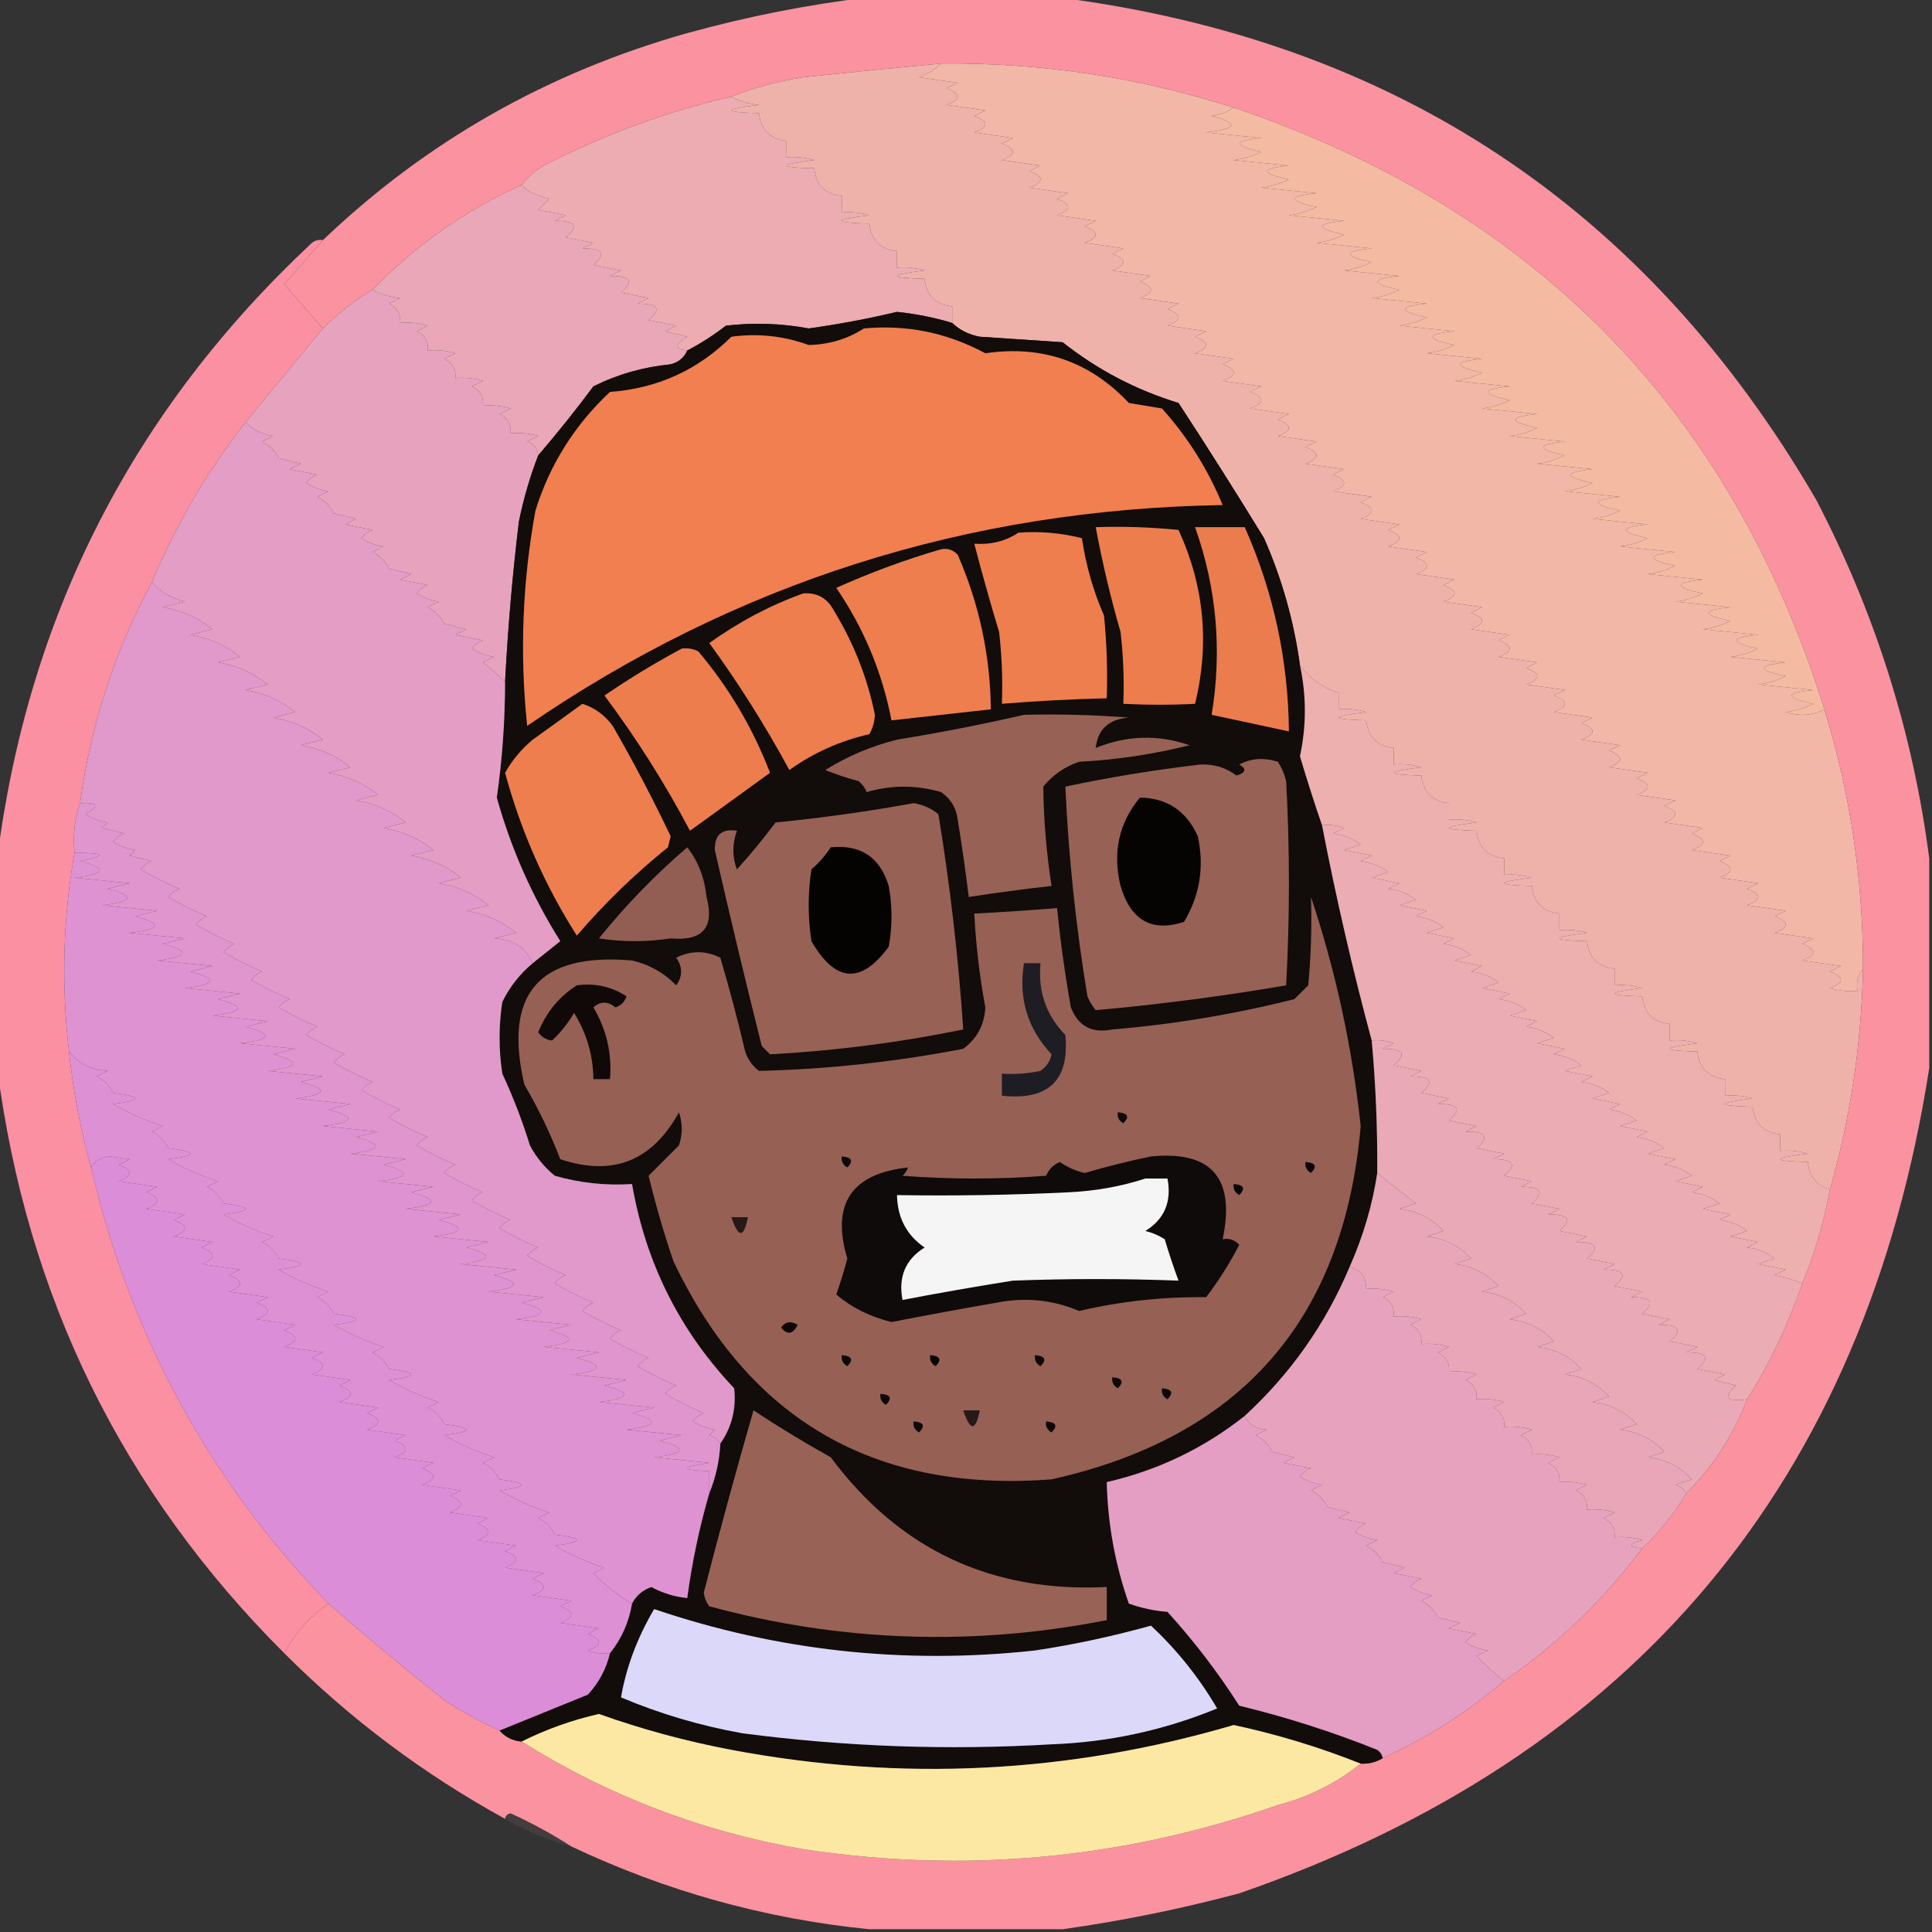 <?xml version="1.0" encoding="UTF-8"?>
<!DOCTYPE svg PUBLIC "-//W3C//DTD SVG 1.1//EN" "http://www.w3.org/Graphics/SVG/1.1/DTD/svg11.dtd">
<svg xmlns="http://www.w3.org/2000/svg" version="1.1" width="350px" height="350px" style="shape-rendering:geometricPrecision; text-rendering:geometricPrecision; image-rendering:optimizeQuality; fill-rule:evenodd; clip-rule:evenodd" xmlns:xlink="http://www.w3.org/1999/xlink">
<rect width="100%" height="100%" fill="#333333" stroke="none"/>
<g><path style="opacity:1" fill="#f2b7a6" d="M 170.5,11.5 C 188.647,11.332 206.314,13.999 223.5,19.5C 222.391,20.29 221.058,20.79 219.5,21C 224.563,22.328 224.229,23.328 218.5,24C 221.833,24.333 225.167,24.667 228.5,25C 223.279,25.542 223.279,26.376 228.5,27.5C 226.922,28.298 225.256,28.798 223.5,29C 226.833,29.333 230.167,29.667 233.5,30C 228.279,30.542 228.279,31.376 233.5,32.5C 231.922,33.298 230.256,33.798 228.5,34C 231.833,34.333 235.167,34.667 238.5,35C 233.279,35.542 233.279,36.376 238.5,37.5C 236.922,38.298 235.256,38.798 233.5,39C 236.833,39.333 240.167,39.667 243.5,40C 238.279,40.542 238.279,41.376 243.5,42.5C 241.922,43.298 240.256,43.798 238.5,44C 241.833,44.333 245.167,44.667 248.5,45C 243.279,45.542 243.279,46.376 248.5,47.5C 246.922,48.298 245.256,48.798 243.5,49C 246.833,49.333 250.167,49.667 253.5,50C 248.279,50.542 248.279,51.376 253.5,52.5C 251.922,53.298 250.256,53.798 248.5,54C 251.833,54.333 255.167,54.667 258.5,55C 253.279,55.542 253.279,56.376 258.5,57.5C 256.922,58.298 255.256,58.798 253.5,59C 256.833,59.333 260.167,59.667 263.5,60C 258.279,60.542 258.279,61.376 263.5,62.5C 261.922,63.298 260.256,63.798 258.5,64C 261.833,64.333 265.167,64.667 268.5,65C 263.279,65.542 263.279,66.376 268.5,67.5C 266.922,68.298 265.256,68.798 263.5,69C 266.833,69.333 270.167,69.667 273.5,70C 268.279,70.542 268.279,71.376 273.5,72.5C 271.922,73.298 270.256,73.798 268.5,74C 271.833,74.333 275.167,74.667 278.5,75C 273.279,75.542 273.279,76.376 278.5,77.5C 276.922,78.298 275.256,78.798 273.5,79C 276.833,79.333 280.167,79.667 283.5,80C 278.279,80.542 278.279,81.376 283.5,82.5C 281.922,83.298 280.256,83.798 278.5,84C 281.833,84.333 285.167,84.667 288.5,85C 283.279,85.542 283.279,86.376 288.5,87.5C 286.922,88.298 285.256,88.798 283.5,89C 286.833,89.333 290.167,89.667 293.5,90C 288.279,90.542 288.279,91.376 293.5,92.5C 291.922,93.298 290.256,93.798 288.5,94C 291.833,94.333 295.167,94.667 298.5,95C 293.279,95.542 293.279,96.376 298.5,97.5C 296.922,98.298 295.256,98.798 293.5,99C 296.833,99.333 300.167,99.667 303.5,100C 298.279,100.542 298.279,101.376 303.5,102.5C 301.922,103.298 300.256,103.798 298.5,104C 301.833,104.333 305.167,104.667 308.5,105C 303.279,105.542 303.279,106.376 308.5,107.5C 306.922,108.298 305.256,108.798 303.5,109C 306.833,109.333 310.167,109.667 313.5,110C 308.279,110.542 308.279,111.376 313.5,112.5C 311.922,113.298 310.256,113.798 308.5,114C 311.833,114.333 315.167,114.667 318.5,115C 313.279,115.542 313.279,116.376 318.5,117.5C 316.922,118.298 315.256,118.798 313.5,119C 316.833,119.333 320.167,119.667 323.5,120C 318.279,120.542 318.279,121.376 323.5,122.5C 321.922,123.298 320.256,123.798 318.5,124C 321.833,124.333 325.167,124.667 328.5,125C 323.279,125.542 323.279,126.376 328.5,127.5C 326.922,128.298 325.256,128.798 323.5,129C 326.039,129.796 328.372,129.629 330.5,128.5C 335.191,143.666 337.524,159.332 337.5,175.5C 336.566,176.568 336.232,177.901 336.5,179.5C 334.801,179.66 333.134,179.494 331.5,179C 334.167,178 334.167,177 331.5,176C 332.167,175.667 332.833,175.333 333.5,175C 331.167,174.667 328.833,174.333 326.5,174C 329.167,173 329.167,172 326.5,171C 327.167,170.667 327.833,170.333 328.5,170C 326.167,169.667 323.833,169.333 321.5,169C 324.167,168 324.167,167 321.5,166C 322.167,165.667 322.833,165.333 323.5,165C 321.167,164.667 318.833,164.333 316.5,164C 319.167,163 319.167,162 316.5,161C 317.167,160.667 317.833,160.333 318.5,160C 316.167,159.667 313.833,159.333 311.5,159C 314.167,158 314.167,157 311.5,156C 312.167,155.667 312.833,155.333 313.5,155C 311.167,154.667 308.833,154.333 306.5,154C 309.167,153 309.167,152 306.5,151C 307.167,150.667 307.833,150.333 308.5,150C 306.167,149.667 303.833,149.333 301.5,149C 304.167,148 304.167,147 301.5,146C 302.167,145.667 302.833,145.333 303.5,145C 301.167,144.667 298.833,144.333 296.5,144C 299.167,143 299.167,142 296.5,141C 297.167,140.667 297.833,140.333 298.5,140C 296.167,139.667 293.833,139.333 291.5,139C 294.167,138 294.167,137 291.5,136C 292.167,135.667 292.833,135.333 293.5,135C 291.167,134.667 288.833,134.333 286.5,134C 289.167,133 289.167,132 286.5,131C 287.167,130.667 287.833,130.333 288.5,130C 286.167,129.667 283.833,129.333 281.5,129C 284.167,128 284.167,127 281.5,126C 282.167,125.667 282.833,125.333 283.5,125C 281.167,124.667 278.833,124.333 276.5,124C 279.167,123 279.167,122 276.5,121C 277.167,120.667 277.833,120.333 278.5,120C 276.167,119.667 273.833,119.333 271.5,119C 274.167,118 274.167,117 271.5,116C 272.167,115.667 272.833,115.333 273.5,115C 271.167,114.667 268.833,114.333 266.5,114C 269.167,113 269.167,112 266.5,111C 267.167,110.667 267.833,110.333 268.5,110C 266.167,109.667 263.833,109.333 261.5,109C 264.167,108 264.167,107 261.5,106C 262.167,105.667 262.833,105.333 263.5,105C 261.167,104.667 258.833,104.333 256.5,104C 259.167,103 259.167,102 256.5,101C 257.167,100.667 257.833,100.333 258.5,100C 256.167,99.667 253.833,99.333 251.5,99C 254.167,98 254.167,97 251.5,96C 252.167,95.667 252.833,95.333 253.5,95C 251.167,94.667 248.833,94.333 246.5,94C 249.167,93 249.167,92 246.5,91C 247.167,90.667 247.833,90.333 248.5,90C 246.167,89.667 243.833,89.333 241.5,89C 244.167,88 244.167,87 241.5,86C 242.167,85.667 242.833,85.333 243.5,85C 241.167,84.667 238.833,84.333 236.5,84C 239.167,83 239.167,82 236.5,81C 237.167,80.667 237.833,80.333 238.5,80C 236.167,79.667 233.833,79.333 231.5,79C 234.167,78 234.167,77 231.5,76C 232.167,75.667 232.833,75.333 233.5,75C 231.167,74.667 228.833,74.333 226.5,74C 229.167,73 229.167,72 226.5,71C 227.167,70.667 227.833,70.333 228.5,70C 226.167,69.667 223.833,69.333 221.5,69C 224.167,68 224.167,67 221.5,66C 222.167,65.667 222.833,65.333 223.5,65C 221.167,64.667 218.833,64.333 216.5,64C 219.167,63 219.167,62 216.5,61C 217.167,60.667 217.833,60.333 218.5,60C 216.167,59.667 213.833,59.333 211.5,59C 214.167,58 214.167,57 211.5,56C 212.167,55.667 212.833,55.333 213.5,55C 211.167,54.667 208.833,54.333 206.5,54C 209.167,53 209.167,52 206.5,51C 207.167,50.667 207.833,50.333 208.5,50C 206.167,49.667 203.833,49.333 201.5,49C 204.167,48 204.167,47 201.5,46C 202.167,45.667 202.833,45.333 203.5,45C 201.167,44.667 198.833,44.333 196.5,44C 199.167,43 199.167,42 196.5,41C 197.167,40.667 197.833,40.333 198.5,40C 196.167,39.667 193.833,39.333 191.5,39C 194.167,38 194.167,37 191.5,36C 192.167,35.667 192.833,35.333 193.5,35C 191.167,34.667 188.833,34.333 186.5,34C 189.167,33 189.167,32 186.5,31C 187.167,30.667 187.833,30.333 188.5,30C 186.167,29.667 183.833,29.333 181.5,29C 184.167,28 184.167,27 181.5,26C 182.167,25.667 182.833,25.333 183.5,25C 181.167,24.667 178.833,24.333 176.5,24C 179.167,23 179.167,22 176.5,21C 177.167,20.667 177.833,20.333 178.5,20C 176.167,19.667 173.833,19.333 171.5,19C 174.167,18 174.167,17 171.5,16C 172.167,15.667 172.833,15.333 173.5,15C 171.167,14.667 168.833,14.333 166.5,14C 168.066,13.392 169.4,12.559 170.5,11.5 Z"/></g>
<g><path style="opacity:1" fill="#efb2ab" d="M 170.5,11.5 C 169.4,12.559 168.066,13.392 166.5,14C 168.833,14.333 171.167,14.667 173.5,15C 172.833,15.333 172.167,15.667 171.5,16C 174.167,17 174.167,18 171.5,19C 173.833,19.333 176.167,19.667 178.5,20C 177.833,20.333 177.167,20.667 176.5,21C 179.167,22 179.167,23 176.5,24C 178.833,24.333 181.167,24.667 183.5,25C 182.833,25.333 182.167,25.667 181.5,26C 184.167,27 184.167,28 181.5,29C 183.833,29.333 186.167,29.667 188.5,30C 187.833,30.333 187.167,30.667 186.5,31C 189.167,32 189.167,33 186.5,34C 188.833,34.333 191.167,34.667 193.5,35C 192.833,35.333 192.167,35.667 191.5,36C 194.167,37 194.167,38 191.5,39C 193.833,39.333 196.167,39.667 198.5,40C 197.833,40.333 197.167,40.667 196.5,41C 199.167,42 199.167,43 196.5,44C 198.833,44.333 201.167,44.667 203.5,45C 202.833,45.333 202.167,45.667 201.5,46C 204.167,47 204.167,48 201.5,49C 203.833,49.333 206.167,49.667 208.5,50C 207.833,50.333 207.167,50.667 206.5,51C 209.167,52 209.167,53 206.5,54C 208.833,54.333 211.167,54.667 213.5,55C 212.833,55.333 212.167,55.667 211.5,56C 214.167,57 214.167,58 211.5,59C 213.833,59.333 216.167,59.667 218.5,60C 217.833,60.333 217.167,60.667 216.5,61C 219.167,62 219.167,63 216.5,64C 218.833,64.333 221.167,64.667 223.5,65C 222.833,65.333 222.167,65.667 221.5,66C 224.167,67 224.167,68 221.5,69C 223.833,69.333 226.167,69.667 228.5,70C 227.833,70.333 227.167,70.667 226.5,71C 229.167,72 229.167,73 226.5,74C 228.833,74.333 231.167,74.667 233.5,75C 232.833,75.333 232.167,75.667 231.5,76C 234.167,77 234.167,78 231.5,79C 233.833,79.333 236.167,79.667 238.5,80C 237.833,80.333 237.167,80.667 236.5,81C 239.167,82 239.167,83 236.5,84C 238.833,84.333 241.167,84.667 243.5,85C 242.833,85.333 242.167,85.667 241.5,86C 244.167,87 244.167,88 241.5,89C 243.833,89.333 246.167,89.667 248.5,90C 247.833,90.333 247.167,90.667 246.5,91C 249.167,92 249.167,93 246.5,94C 248.833,94.333 251.167,94.667 253.5,95C 252.833,95.333 252.167,95.667 251.5,96C 254.167,97 254.167,98 251.5,99C 253.833,99.333 256.167,99.667 258.5,100C 257.833,100.333 257.167,100.667 256.5,101C 259.167,102 259.167,103 256.5,104C 258.833,104.333 261.167,104.667 263.5,105C 262.833,105.333 262.167,105.667 261.5,106C 264.167,107 264.167,108 261.5,109C 263.833,109.333 266.167,109.667 268.5,110C 267.833,110.333 267.167,110.667 266.5,111C 269.167,112 269.167,113 266.5,114C 268.833,114.333 271.167,114.667 273.5,115C 272.833,115.333 272.167,115.667 271.5,116C 274.167,117 274.167,118 271.5,119C 273.833,119.333 276.167,119.667 278.5,120C 277.833,120.333 277.167,120.667 276.5,121C 279.167,122 279.167,123 276.5,124C 278.833,124.333 281.167,124.667 283.5,125C 282.833,125.333 282.167,125.667 281.5,126C 284.167,127 284.167,128 281.5,129C 283.833,129.333 286.167,129.667 288.5,130C 287.833,130.333 287.167,130.667 286.5,131C 289.167,132 289.167,133 286.5,134C 288.833,134.333 291.167,134.667 293.5,135C 292.833,135.333 292.167,135.667 291.5,136C 294.167,137 294.167,138 291.5,139C 293.833,139.333 296.167,139.667 298.5,140C 297.833,140.333 297.167,140.667 296.5,141C 299.167,142 299.167,143 296.5,144C 298.833,144.333 301.167,144.667 303.5,145C 302.833,145.333 302.167,145.667 301.5,146C 304.167,147 304.167,148 301.5,149C 303.833,149.333 306.167,149.667 308.5,150C 307.833,150.333 307.167,150.667 306.5,151C 309.167,152 309.167,153 306.5,154C 308.833,154.333 311.167,154.667 313.5,155C 312.833,155.333 312.167,155.667 311.5,156C 314.167,157 314.167,158 311.5,159C 313.833,159.333 316.167,159.667 318.5,160C 317.833,160.333 317.167,160.667 316.5,161C 319.167,162 319.167,163 316.5,164C 318.833,164.333 321.167,164.667 323.5,165C 322.833,165.333 322.167,165.667 321.5,166C 324.167,167 324.167,168 321.5,169C 323.833,169.333 326.167,169.667 328.5,170C 327.833,170.333 327.167,170.667 326.5,171C 329.167,172 329.167,173 326.5,174C 328.833,174.333 331.167,174.667 333.5,175C 332.833,175.333 332.167,175.667 331.5,176C 334.167,177 334.167,178 331.5,179C 333.134,179.494 334.801,179.66 336.5,179.5C 336.232,177.901 336.566,176.568 337.5,175.5C 337.211,189.223 335.211,202.556 331.5,215.5C 329.071,214.735 327.738,213.069 327.5,210.5C 320.866,210.323 320.866,209.823 327.5,209C 325.866,208.506 324.199,208.34 322.5,208.5C 322.5,207.5 322.5,206.5 322.5,205.5C 319.5,205.167 317.833,203.5 317.5,200.5C 310.866,200.323 310.866,199.823 317.5,199C 315.866,198.506 314.199,198.34 312.5,198.5C 312.5,197.5 312.5,196.5 312.5,195.5C 309.5,195.167 307.833,193.5 307.5,190.5C 300.866,190.323 300.866,189.823 307.5,189C 305.866,188.506 304.199,188.34 302.5,188.5C 302.5,187.5 302.5,186.5 302.5,185.5C 299.5,185.167 297.833,183.5 297.5,180.5C 290.866,180.323 290.866,179.823 297.5,179C 295.866,178.506 294.199,178.34 292.5,178.5C 292.5,177.5 292.5,176.5 292.5,175.5C 289.5,175.167 287.833,173.5 287.5,170.5C 280.866,170.323 280.866,169.823 287.5,169C 285.866,168.506 284.199,168.34 282.5,168.5C 282.5,167.5 282.5,166.5 282.5,165.5C 279.5,165.167 277.833,163.5 277.5,160.5C 270.866,160.323 270.866,159.823 277.5,159C 275.866,158.506 274.199,158.34 272.5,158.5C 272.5,157.5 272.5,156.5 272.5,155.5C 269.5,155.167 267.833,153.5 267.5,150.5C 260.866,150.323 260.866,149.823 267.5,149C 265.866,148.506 264.199,148.34 262.5,148.5C 262.5,147.5 262.5,146.5 262.5,145.5C 259.5,145.167 257.833,143.5 257.5,140.5C 250.866,140.323 250.866,139.823 257.5,139C 255.866,138.506 254.199,138.34 252.5,138.5C 252.5,137.5 252.5,136.5 252.5,135.5C 249.5,135.167 247.833,133.5 247.5,130.5C 240.866,130.323 240.866,129.823 247.5,129C 245.866,128.506 244.199,128.34 242.5,128.5C 242.5,127.5 242.5,126.5 242.5,125.5C 239.585,124.576 237.252,122.909 235.5,120.5C 234.408,112.543 232.241,104.876 229,97.5C 223.972,89.285 218.805,81.118 213.5,73C 205.816,70.658 198.816,66.991 192.5,62C 187.5,61.667 182.5,61.333 177.5,61C 175.509,60.626 173.842,59.793 172.5,58.5C 172.5,57.5 172.5,56.5 172.5,55.5C 169.5,55.167 167.833,53.5 167.5,50.5C 160.866,50.323 160.866,49.823 167.5,49C 165.866,48.507 164.199,48.34 162.5,48.5C 162.5,47.5 162.5,46.5 162.5,45.5C 159.5,45.167 157.833,43.5 157.5,40.5C 150.866,40.323 150.866,39.823 157.5,39C 155.866,38.507 154.199,38.34 152.5,38.5C 152.5,37.5 152.5,36.5 152.5,35.5C 149.5,35.167 147.833,33.5 147.5,30.5C 140.866,30.323 140.866,29.823 147.5,29C 145.866,28.506 144.199,28.34 142.5,28.5C 142.5,27.5 142.5,26.5 142.5,25.5C 139.5,25.167 137.833,23.5 137.5,20.5C 130.866,20.323 130.866,19.823 137.5,19C 135.618,18.802 133.952,18.302 132.5,17.5C 136.59,15.892 140.923,14.725 145.5,14C 153.838,13.111 162.172,12.277 170.5,11.5 Z"/></g>
<g><path style="opacity:1" fill="#ecacb1" d="M 132.5,17.5 C 133.952,18.302 135.618,18.802 137.5,19C 130.866,19.823 130.866,20.323 137.5,20.5C 137.833,23.5 139.5,25.167 142.5,25.5C 142.5,26.5 142.5,27.5 142.5,28.5C 144.199,28.34 145.866,28.506 147.5,29C 140.866,29.823 140.866,30.323 147.5,30.5C 147.833,33.5 149.5,35.167 152.5,35.5C 152.5,36.5 152.5,37.5 152.5,38.5C 154.199,38.34 155.866,38.507 157.5,39C 150.866,39.823 150.866,40.323 157.5,40.5C 157.833,43.5 159.5,45.167 162.5,45.5C 162.5,46.5 162.5,47.5 162.5,48.5C 164.199,48.34 165.866,48.507 167.5,49C 160.866,49.823 160.866,50.323 167.5,50.5C 167.833,53.5 169.5,55.167 172.5,55.5C 172.5,56.5 172.5,57.5 172.5,58.5C 169.246,57.521 165.913,56.854 162.5,56.5C 157.224,57.755 151.891,58.755 146.5,59.5C 141.517,58.577 136.517,58.41 131.5,59C 129.283,60.724 126.95,62.224 124.5,63.5C 122.158,63.225 122.158,62.392 124.5,61C 123.167,60.667 121.833,60.333 120.5,60C 121.167,59.667 121.833,59.333 122.5,59C 120.833,58.667 119.167,58.333 117.5,58C 119.912,55.965 119.245,54.965 115.5,55C 116.167,54.667 116.833,54.333 117.5,54C 115.833,53.667 114.167,53.333 112.5,53C 114.912,50.965 114.245,49.965 110.5,50C 111.167,49.667 111.833,49.333 112.5,49C 110.833,48.667 109.167,48.333 107.5,48C 109.912,45.965 109.245,44.965 105.5,45C 106.167,44.667 106.833,44.333 107.5,44C 105.833,43.667 104.167,43.333 102.5,43C 104.912,40.965 104.245,39.965 100.5,40C 101.167,39.667 101.833,39.333 102.5,39C 100.833,38.667 99.167,38.333 97.5,38C 98.167,37.333 98.833,36.667 99.5,36C 97.046,35.41 95.379,34.576 94.5,33.5C 95.574,32.115 96.907,30.949 98.5,30C 109.347,24.405 120.68,20.239 132.5,17.5 Z"/></g>
<g><path style="opacity:1" fill="#e9a7b8" d="M 94.5,33.5 C 95.379,34.576 97.046,35.41 99.5,36C 98.833,36.667 98.167,37.333 97.5,38C 99.167,38.333 100.833,38.667 102.5,39C 101.833,39.333 101.167,39.667 100.5,40C 104.245,39.965 104.912,40.965 102.5,43C 104.167,43.333 105.833,43.667 107.5,44C 106.833,44.333 106.167,44.667 105.5,45C 109.245,44.965 109.912,45.965 107.5,48C 109.167,48.333 110.833,48.667 112.5,49C 111.833,49.333 111.167,49.667 110.5,50C 114.245,49.965 114.912,50.965 112.5,53C 114.167,53.333 115.833,53.667 117.5,54C 116.833,54.333 116.167,54.667 115.5,55C 119.245,54.965 119.912,55.965 117.5,58C 119.167,58.333 120.833,58.667 122.5,59C 121.833,59.333 121.167,59.667 120.5,60C 121.833,60.333 123.167,60.667 124.5,61C 122.158,62.392 122.158,63.225 124.5,63.5C 123.942,64.79 122.942,65.623 121.5,66C 116.519,66.489 111.852,67.822 107.5,70C 104.268,74.328 100.934,78.494 97.5,82.5C 97.423,81.25 96.756,80.417 95.5,80C 96.167,79.667 96.833,79.333 97.5,79C 95.866,78.507 94.199,78.34 92.5,78.5C 92.64,76.876 91.973,75.71 90.5,75C 91.167,74.667 91.833,74.333 92.5,74C 90.866,73.507 89.199,73.34 87.5,73.5C 87.64,71.876 86.973,70.71 85.5,70C 86.167,69.667 86.833,69.333 87.5,69C 85.866,68.507 84.199,68.34 82.5,68.5C 82.64,66.876 81.973,65.71 80.5,65C 81.167,64.667 81.833,64.333 82.5,64C 80.866,63.507 79.199,63.34 77.5,63.5C 77.64,61.876 76.973,60.71 75.5,60C 76.167,59.667 76.833,59.333 77.5,59C 75.866,58.507 74.199,58.34 72.5,58.5C 72.64,56.876 71.973,55.71 70.5,55C 71.167,54.667 71.833,54.333 72.5,54C 70.618,53.802 68.952,53.302 67.5,52.5C 75.265,44.447 84.265,38.114 94.5,33.5 Z"/></g>
<g><path style="opacity:1" fill="#fa90a2" d="M 58.5,43.5 C 56.189,46.147 53.856,48.814 51.5,51.5C 53.856,54.186 56.189,56.853 58.5,59.5C 53.833,65.167 49.167,70.833 44.5,76.5C 37.547,85.405 31.88,95.072 27.5,105.5C 20.802,117.93 16.469,131.264 14.5,145.5C 13.523,148.287 13.19,151.287 13.5,154.5C 11.412,166.31 11.079,178.31 12.5,190.5C 13.272,197.744 14.605,204.744 16.5,211.5C 23.592,241.887 37.925,268.221 59.5,290.5C 56.097,292.9 53.43,295.9 51.5,299.5C 22.156,270.179 4.823,234.846 -0.5,193.5C -0.5,180.833 -0.5,168.167 -0.5,155.5C 5.101,111.464 24.101,74.297 56.5,44C 57.094,43.536 57.761,43.369 58.5,43.5 Z"/></g>
<g><path style="opacity:1" fill="#fb929f" d="M 157.5,-0.5 C 168.833,-0.5 180.167,-0.5 191.5,-0.5C 252.374,7.224 298.207,37.557 329,90.5C 339.718,111.07 346.552,132.737 349.5,155.5C 349.5,168.167 349.5,180.833 349.5,193.5C 337.83,268.342 296.163,318.176 224.5,343C 213.824,345.842 203.157,348.009 192.5,349.5C 180.833,349.5 169.167,349.5 157.5,349.5C 138.651,347.621 120.651,342.621 103.5,334.5C 100.055,332.274 96.389,330.274 92.5,328.5C 91.893,328.624 91.56,328.957 91.5,329.5C 76.728,321.392 63.395,311.392 51.5,299.5C 53.43,295.9 56.097,292.9 59.5,290.5C 66.285,296.439 73.285,302.273 80.5,308C 83.727,310.112 87.06,311.945 90.5,313.5C 91.514,314.674 92.847,315.34 94.5,315.5C 110.132,325.306 127.132,331.806 145.5,335C 174.837,339.458 203.504,336.792 231.5,327C 237.119,325.524 242.119,323.024 246.5,319.5C 247.959,319.567 249.292,319.234 250.5,318.5C 258.519,314.829 265.852,310.162 272.5,304.5C 282.126,297.874 290.46,289.874 297.5,280.5C 300.645,277.54 303.312,274.207 305.5,270.5C 310.341,265.646 314.007,259.98 316.5,253.5C 320.623,246.919 323.957,239.919 326.5,232.5C 328.771,227.02 330.437,221.353 331.5,215.5C 335.211,202.556 337.211,189.223 337.5,175.5C 337.524,159.332 335.191,143.666 330.5,128.5C 313.542,74.205 277.875,37.871 223.5,19.5C 206.314,13.999 188.647,11.332 170.5,11.5C 162.172,12.277 153.838,13.111 145.5,14C 140.923,14.725 136.59,15.892 132.5,17.5C 120.68,20.239 109.347,24.405 98.5,30C 96.907,30.949 95.574,32.115 94.5,33.5C 84.265,38.114 75.265,44.447 67.5,52.5C 64.214,54.451 61.214,56.785 58.5,59.5C 56.189,56.853 53.856,54.186 51.5,51.5C 53.856,48.814 56.189,46.147 58.5,43.5C 77.215,25.631 99.215,13.131 124.5,6C 135.478,2.971 146.478,0.804 157.5,-0.5 Z"/></g>
<g><path style="opacity:1" fill="#e7a3bd" d="M 67.5,52.5 C 68.952,53.302 70.618,53.802 72.5,54C 71.833,54.333 71.167,54.667 70.5,55C 71.973,55.71 72.64,56.876 72.5,58.5C 74.199,58.34 75.866,58.507 77.5,59C 76.833,59.333 76.167,59.667 75.5,60C 76.973,60.71 77.64,61.876 77.5,63.5C 79.199,63.34 80.866,63.507 82.5,64C 81.833,64.333 81.167,64.667 80.5,65C 81.973,65.71 82.64,66.876 82.5,68.5C 84.199,68.34 85.866,68.507 87.5,69C 86.833,69.333 86.167,69.667 85.5,70C 86.973,70.71 87.64,71.876 87.5,73.5C 89.199,73.34 90.866,73.507 92.5,74C 91.833,74.333 91.167,74.667 90.5,75C 91.973,75.71 92.64,76.876 92.5,78.5C 94.199,78.34 95.866,78.507 97.5,79C 96.833,79.333 96.167,79.667 95.5,80C 96.756,80.417 97.423,81.25 97.5,82.5C 96.019,86.329 94.853,90.329 94,94.5C 92.838,104.146 92.005,113.813 91.5,123.5C 90.282,122.269 88.949,121.102 87.5,120C 88.167,119.667 88.833,119.333 89.5,119C 88.062,118.781 86.729,118.281 85.5,117.5C 86.025,116.808 86.692,116.308 87.5,116C 85.833,115.667 84.167,115.333 82.5,115C 83.167,114.667 83.833,114.333 84.5,114C 83.167,113.667 81.833,113.333 80.5,113C 79.833,111.667 78.833,110.667 77.5,110C 78.167,109.667 78.833,109.333 79.5,109C 78.062,108.781 76.729,108.281 75.5,107.5C 76.025,106.808 76.692,106.308 77.5,106C 75.833,105.667 74.167,105.333 72.5,105C 73.167,104.667 73.833,104.333 74.5,104C 73.167,103.667 71.833,103.333 70.5,103C 69.833,101.667 68.833,100.667 67.5,100C 68.167,99.667 68.833,99.333 69.5,99C 68.062,98.781 66.729,98.281 65.5,97.5C 66.025,96.808 66.692,96.308 67.5,96C 65.833,95.667 64.167,95.333 62.5,95C 63.167,94.667 63.833,94.333 64.5,94C 63.167,93.667 61.833,93.333 60.5,93C 59.833,91.667 58.833,90.667 57.5,90C 58.167,89.667 58.833,89.333 59.5,89C 58.062,88.781 56.729,88.281 55.5,87.5C 56.025,86.808 56.692,86.308 57.5,86C 55.833,85.667 54.167,85.333 52.5,85C 53.167,84.667 53.833,84.333 54.5,84C 53.167,83.667 51.833,83.333 50.5,83C 49.833,81.667 48.833,80.667 47.5,80C 48.167,79.667 48.833,79.333 49.5,79C 47.497,78.665 45.83,77.832 44.5,76.5C 49.167,70.833 53.833,65.167 58.5,59.5C 61.214,56.785 64.214,54.451 67.5,52.5 Z"/></g>
<g><path style="opacity:1" fill="#120c0a" d="M 172.5,58.5 C 173.842,59.793 175.509,60.626 177.5,61C 182.5,61.333 187.5,61.667 192.5,62C 198.816,66.991 205.816,70.658 213.5,73C 218.805,81.118 223.972,89.285 229,97.5C 232.241,104.876 234.408,112.543 235.5,120.5C 236.684,126.01 236.684,131.51 235.5,137C 236.778,141.309 238.111,145.476 239.5,149.5C 242.036,162.641 245.036,175.641 248.5,188.5C 249.224,196.479 249.558,204.479 249.5,212.5C 248.629,218.3 246.963,223.967 244.5,229.5C 240.141,239.864 233.808,248.864 225.5,256.5C 218.089,262.372 209.756,266.372 200.5,268.5C 200.675,276.041 202.008,283.374 204.5,290.5C 206.766,291.314 209.1,291.814 211.5,292C 216.318,297.307 220.652,302.973 224.5,309C 233.013,311.06 241.347,313.727 249.5,317C 250.056,317.383 250.389,317.883 250.5,318.5C 249.292,319.234 247.959,319.567 246.5,319.5C 239.109,316.547 231.443,314.214 223.5,312.5C 193.576,321.294 163.243,322.794 132.5,317C 124.312,315.453 116.312,313.287 108.5,310.5C 103.613,311.613 98.947,313.279 94.5,315.5C 92.847,315.34 91.514,314.674 90.5,313.5C 95.814,311.335 101.147,309.169 106.5,307C 108.495,304.843 109.828,302.343 110.5,299.5C 112.592,296.912 113.925,293.912 114.5,290.5C 115.234,289.071 116.401,288.071 118,287.5C 120.047,288.609 122.213,289.276 124.5,289.5C 125.364,283.047 126.698,276.713 128.5,270.5C 129.657,267.727 130.324,264.727 130.5,261.5C 132.572,258.544 133.406,255.21 133,251.5C 123.121,241.076 116.955,228.743 114.5,214.5C 109.733,214.809 105.066,214.309 100.5,213C 98.622,211.457 97.122,209.624 96,207.5C 94.645,203.11 92.978,198.777 91,194.5C 90.333,190.167 90.333,185.833 91,181.5C 92.371,178.734 94.204,176.401 96.5,174.5C 98.148,173.19 99.814,171.857 101.5,170.5C 96.409,162.397 92.576,153.73 90,144.5C 90.984,137.673 91.484,130.673 91.5,123.5C 92.005,113.813 92.838,104.146 94,94.5C 94.853,90.329 96.019,86.329 97.5,82.5C 100.934,78.494 104.268,74.328 107.5,70C 111.852,67.822 116.519,66.489 121.5,66C 122.942,65.623 123.942,64.79 124.5,63.5C 126.95,62.224 129.283,60.724 131.5,59C 136.517,58.41 141.517,58.577 146.5,59.5C 151.891,58.755 157.224,57.755 162.5,56.5C 165.913,56.854 169.246,57.521 172.5,58.5 Z"/></g>
<g><path style="opacity:1" fill="#f17f4f" d="M 156.5,59.5 C 164.298,58.783 171.631,60.283 178.5,64C 188.79,62.486 197.456,65.486 204.5,73C 206.5,73.333 208.5,73.667 210.5,74C 215.155,79.167 218.822,85 221.5,91.5C 175.31,92.233 133.31,105.566 95.5,131.5C 94.133,118.439 94.633,105.439 97,92.5C 99.575,84.196 104.075,77.029 110.5,71C 119.086,70.373 126.42,67.039 132.5,61C 137.301,60.35 141.968,60.85 146.5,62.5C 150.224,62.408 153.558,61.408 156.5,59.5 Z"/></g>
<g><path style="opacity:1" fill="#f4bba2" d="M 223.5,19.5 C 277.875,37.871 313.542,74.205 330.5,128.5C 328.372,129.629 326.039,129.796 323.5,129C 325.256,128.798 326.922,128.298 328.5,127.5C 323.279,126.376 323.279,125.542 328.5,125C 325.167,124.667 321.833,124.333 318.5,124C 320.256,123.798 321.922,123.298 323.5,122.5C 318.279,121.376 318.279,120.542 323.5,120C 320.167,119.667 316.833,119.333 313.5,119C 315.256,118.798 316.922,118.298 318.5,117.5C 313.279,116.376 313.279,115.542 318.5,115C 315.167,114.667 311.833,114.333 308.5,114C 310.256,113.798 311.922,113.298 313.5,112.5C 308.279,111.376 308.279,110.542 313.5,110C 310.167,109.667 306.833,109.333 303.5,109C 305.256,108.798 306.922,108.298 308.5,107.5C 303.279,106.376 303.279,105.542 308.5,105C 305.167,104.667 301.833,104.333 298.5,104C 300.256,103.798 301.922,103.298 303.5,102.5C 298.279,101.376 298.279,100.542 303.5,100C 300.167,99.667 296.833,99.333 293.5,99C 295.256,98.798 296.922,98.298 298.5,97.5C 293.279,96.376 293.279,95.542 298.5,95C 295.167,94.667 291.833,94.333 288.5,94C 290.256,93.798 291.922,93.298 293.5,92.5C 288.279,91.376 288.279,90.542 293.5,90C 290.167,89.667 286.833,89.333 283.5,89C 285.256,88.798 286.922,88.298 288.5,87.5C 283.279,86.376 283.279,85.542 288.5,85C 285.167,84.667 281.833,84.333 278.5,84C 280.256,83.798 281.922,83.298 283.5,82.5C 278.279,81.376 278.279,80.542 283.5,80C 280.167,79.667 276.833,79.333 273.5,79C 275.256,78.798 276.922,78.298 278.5,77.5C 273.279,76.376 273.279,75.542 278.5,75C 275.167,74.667 271.833,74.333 268.5,74C 270.256,73.798 271.922,73.298 273.5,72.5C 268.279,71.376 268.279,70.542 273.5,70C 270.167,69.667 266.833,69.333 263.5,69C 265.256,68.798 266.922,68.298 268.5,67.5C 263.279,66.376 263.279,65.542 268.5,65C 265.167,64.667 261.833,64.333 258.5,64C 260.256,63.798 261.922,63.298 263.5,62.5C 258.279,61.376 258.279,60.542 263.5,60C 260.167,59.667 256.833,59.333 253.5,59C 255.256,58.798 256.922,58.298 258.5,57.5C 253.279,56.376 253.279,55.542 258.5,55C 255.167,54.667 251.833,54.333 248.5,54C 250.256,53.798 251.922,53.298 253.5,52.5C 248.279,51.376 248.279,50.542 253.5,50C 250.167,49.667 246.833,49.333 243.5,49C 245.256,48.798 246.922,48.298 248.5,47.5C 243.279,46.376 243.279,45.542 248.5,45C 245.167,44.667 241.833,44.333 238.5,44C 240.256,43.798 241.922,43.298 243.5,42.5C 238.279,41.376 238.279,40.542 243.5,40C 240.167,39.667 236.833,39.333 233.5,39C 235.256,38.798 236.922,38.298 238.5,37.5C 233.279,36.376 233.279,35.542 238.5,35C 235.167,34.667 231.833,34.333 228.5,34C 230.256,33.798 231.922,33.298 233.5,32.5C 228.279,31.376 228.279,30.542 233.5,30C 230.167,29.667 226.833,29.333 223.5,29C 225.256,28.798 226.922,28.298 228.5,27.5C 223.279,26.376 223.279,25.542 228.5,25C 225.167,24.667 221.833,24.333 218.5,24C 224.229,23.328 224.563,22.328 219.5,21C 221.058,20.79 222.391,20.29 223.5,19.5 Z"/></g>
<g><path style="opacity:1" fill="#e49dc4" d="M 44.5,76.5 C 45.83,77.832 47.497,78.665 49.5,79C 48.833,79.333 48.167,79.667 47.5,80C 48.833,80.667 49.833,81.667 50.5,83C 51.833,83.333 53.167,83.667 54.5,84C 53.833,84.333 53.167,84.667 52.5,85C 54.167,85.333 55.833,85.667 57.5,86C 56.692,86.308 56.025,86.808 55.5,87.5C 56.729,88.281 58.062,88.781 59.5,89C 58.833,89.333 58.167,89.667 57.5,90C 58.833,90.667 59.833,91.667 60.5,93C 61.833,93.333 63.167,93.667 64.5,94C 63.833,94.333 63.167,94.667 62.5,95C 64.167,95.333 65.833,95.667 67.5,96C 66.692,96.308 66.025,96.808 65.5,97.5C 66.729,98.281 68.062,98.781 69.5,99C 68.833,99.333 68.167,99.667 67.5,100C 68.833,100.667 69.833,101.667 70.5,103C 71.833,103.333 73.167,103.667 74.5,104C 73.833,104.333 73.167,104.667 72.5,105C 74.167,105.333 75.833,105.667 77.5,106C 76.692,106.308 76.025,106.808 75.5,107.5C 76.729,108.281 78.062,108.781 79.5,109C 78.833,109.333 78.167,109.667 77.5,110C 78.833,110.667 79.833,111.667 80.5,113C 81.833,113.333 83.167,113.667 84.5,114C 83.833,114.333 83.167,114.667 82.5,115C 84.167,115.333 85.833,115.667 87.5,116C 86.692,116.308 86.025,116.808 85.5,117.5C 86.729,118.281 88.062,118.781 89.5,119C 88.833,119.333 88.167,119.667 87.5,120C 88.949,121.102 90.282,122.269 91.5,123.5C 91.484,130.673 90.984,137.673 90,144.5C 92.576,153.73 96.409,162.397 101.5,170.5C 99.814,171.857 98.148,173.19 96.5,174.5C 95.176,171.589 92.843,170.089 89.5,170C 90.833,169.667 92.167,169.333 93.5,169C 90.933,166.903 87.933,165.57 84.5,165C 85.833,164.667 87.167,164.333 88.5,164C 85.933,161.903 82.933,160.57 79.5,160C 80.833,159.667 82.167,159.333 83.5,159C 80.933,156.903 77.933,155.57 74.5,155C 75.833,154.667 77.167,154.333 78.5,154C 75.933,151.903 72.933,150.57 69.5,150C 70.833,149.667 72.167,149.333 73.5,149C 70.933,146.903 67.933,145.57 64.5,145C 65.833,144.667 67.167,144.333 68.5,144C 65.933,141.903 62.933,140.57 59.5,140C 60.833,139.667 62.167,139.333 63.5,139C 60.933,136.903 57.933,135.57 54.5,135C 55.833,134.667 57.167,134.333 58.5,134C 55.933,131.903 52.933,130.57 49.5,130C 50.833,129.667 52.167,129.333 53.5,129C 50.933,126.903 47.933,125.57 44.5,125C 45.833,124.667 47.167,124.333 48.5,124C 45.933,121.903 42.933,120.57 39.5,120C 40.833,119.667 42.167,119.333 43.5,119C 40.933,116.903 37.933,115.57 34.5,115C 35.833,114.667 37.167,114.333 38.5,114C 35.933,111.903 32.933,110.57 29.5,110C 30.833,109.667 32.167,109.333 33.5,109C 31.073,108.373 29.073,107.206 27.5,105.5C 31.88,95.072 37.547,85.405 44.5,76.5 Z"/></g>
<g><path style="opacity:1" fill="#ed7d4d" d="M 198.5,95.5 C 203.511,95.334 208.511,95.501 213.5,96C 218.152,106.125 219.152,116.625 216.5,127.5C 212.297,127.726 207.964,127.726 203.5,127.5C 203.666,123.154 203.499,118.821 203,114.5C 201.186,108.228 199.686,101.894 198.5,95.5 Z"/></g>
<g><path style="opacity:1" fill="#eb7c4d" d="M 216.5,95.5 C 219.5,95.5 222.5,95.5 225.5,95.5C 230.716,107.245 233.383,119.578 233.5,132.5C 228.827,131.497 224.161,130.497 219.5,129.5C 221.415,117.886 220.415,106.553 216.5,95.5 Z"/></g>
<g><path style="opacity:1" fill="#ee7e4e" d="M 184.5,96.5 C 188.437,96.207 192.27,96.54 196,97.5C 196.723,102.398 198.056,107.065 200,111.5C 200.499,116.489 200.666,121.489 200.5,126.5C 194.155,126.653 187.822,126.986 181.5,127.5C 181.666,123.154 181.499,118.821 181,114.5C 179.391,109.177 177.891,103.844 176.5,98.5C 179.495,98.706 182.162,98.04 184.5,96.5 Z"/></g>
<g><path style="opacity:1" fill="#ee7e4e" d="M 170.5,99.5 C 171.675,99.281 172.675,99.614 173.5,100.5C 177.403,109.442 179.403,118.776 179.5,128.5C 173.5,129.167 167.5,129.833 161.5,130.5C 159.824,121.814 156.491,113.814 151.5,106.5C 157.739,103.698 164.072,101.365 170.5,99.5 Z"/></g>
<g><path style="opacity:1" fill="#e198ca" d="M 27.5,105.5 C 29.073,107.206 31.073,108.373 33.5,109C 32.167,109.333 30.833,109.667 29.5,110C 32.933,110.57 35.933,111.903 38.5,114C 37.167,114.333 35.833,114.667 34.5,115C 37.933,115.57 40.933,116.903 43.5,119C 42.167,119.333 40.833,119.667 39.5,120C 42.933,120.57 45.933,121.903 48.5,124C 47.167,124.333 45.833,124.667 44.5,125C 47.933,125.57 50.933,126.903 53.5,129C 52.167,129.333 50.833,129.667 49.5,130C 52.933,130.57 55.933,131.903 58.5,134C 57.167,134.333 55.833,134.667 54.5,135C 57.933,135.57 60.933,136.903 63.5,139C 62.167,139.333 60.833,139.667 59.5,140C 62.933,140.57 65.933,141.903 68.5,144C 67.167,144.333 65.833,144.667 64.5,145C 67.933,145.57 70.933,146.903 73.5,149C 72.167,149.333 70.833,149.667 69.5,150C 72.933,150.57 75.933,151.903 78.5,154C 77.167,154.333 75.833,154.667 74.5,155C 77.933,155.57 80.933,156.903 83.5,159C 82.167,159.333 80.833,159.667 79.5,160C 82.933,160.57 85.933,161.903 88.5,164C 87.167,164.333 85.833,164.667 84.5,165C 87.933,165.57 90.933,166.903 93.5,169C 92.167,169.333 90.833,169.667 89.5,170C 92.843,170.089 95.176,171.589 96.5,174.5C 94.204,176.401 92.371,178.734 91,181.5C 90.333,185.833 90.333,190.167 91,194.5C 92.978,198.777 94.645,203.11 96,207.5C 97.122,209.624 98.622,211.457 100.5,213C 105.066,214.309 109.733,214.809 114.5,214.5C 116.955,228.743 123.121,241.076 133,251.5C 133.406,255.21 132.572,258.544 130.5,261.5C 130.082,260.778 129.416,260.278 128.5,260C 128.833,259.667 129.167,259.333 129.5,259C 128.062,258.781 126.729,258.281 125.5,257.5C 126.025,256.808 126.692,256.308 127.5,256C 125.166,255.043 122.833,253.876 120.5,252.5C 121.025,251.808 121.692,251.308 122.5,251C 120.166,250.043 117.833,248.876 115.5,247.5C 116.025,246.808 116.692,246.308 117.5,246C 115.166,245.043 112.833,243.876 110.5,242.5C 111.025,241.808 111.692,241.308 112.5,241C 110.166,240.043 107.833,238.876 105.5,237.5C 106.025,236.808 106.692,236.308 107.5,236C 105.166,235.043 102.833,233.876 100.5,232.5C 101.025,231.808 101.692,231.308 102.5,231C 100.166,230.043 97.833,228.876 95.5,227.5C 96.025,226.808 96.692,226.308 97.5,226C 95.166,225.043 92.833,223.876 90.5,222.5C 91.025,221.808 91.692,221.308 92.5,221C 90.166,220.043 87.833,218.876 85.5,217.5C 86.025,216.808 86.692,216.308 87.5,216C 85.166,215.043 82.833,213.876 80.5,212.5C 81.025,211.808 81.692,211.308 82.5,211C 80.166,210.043 77.833,208.876 75.5,207.5C 76.025,206.808 76.692,206.308 77.5,206C 75.166,205.043 72.833,203.876 70.5,202.5C 71.025,201.808 71.692,201.308 72.5,201C 70.166,200.043 67.833,198.876 65.5,197.5C 66.025,196.808 66.692,196.308 67.5,196C 65.166,195.043 62.833,193.876 60.5,192.5C 61.025,191.808 61.692,191.308 62.5,191C 60.166,190.043 57.833,188.876 55.5,187.5C 56.025,186.808 56.692,186.308 57.5,186C 55.166,185.043 52.833,183.876 50.5,182.5C 51.025,181.808 51.692,181.308 52.5,181C 50.166,180.043 47.833,178.876 45.5,177.5C 46.025,176.808 46.692,176.308 47.5,176C 45.166,175.043 42.833,173.876 40.5,172.5C 41.025,171.808 41.692,171.308 42.5,171C 40.166,170.043 37.833,168.876 35.5,167.5C 36.025,166.808 36.692,166.308 37.5,166C 35.166,165.043 32.833,163.876 30.5,162.5C 31.025,161.808 31.692,161.308 32.5,161C 30.166,160.043 27.833,158.876 25.5,157.5C 26.025,156.808 26.692,156.308 27.5,156C 26.167,155.667 24.833,155.333 23.5,155C 23.833,154.667 24.167,154.333 24.5,154C 23.062,153.781 21.729,153.281 20.5,152.5C 21.025,151.808 21.692,151.308 22.5,151C 21.167,150.667 19.833,150.333 18.5,150C 18.833,149.667 19.167,149.333 19.5,149C 18.062,148.781 16.729,148.281 15.5,147.5C 18.131,145.995 17.797,145.329 14.5,145.5C 16.469,131.264 20.802,117.93 27.5,105.5 Z"/></g>
<g><path style="opacity:1" fill="#ee7e4e" d="M 145.5,107.5 C 147.981,107.323 149.814,108.323 151,110.5C 154.627,116.416 157.127,122.749 158.5,129.5C 158.43,130.772 158.097,131.938 157.5,133C 152.196,134.208 147.363,136.375 143,139.5C 138.667,131.496 133.833,123.829 128.5,116.5C 133.782,112.693 139.448,109.693 145.5,107.5 Z"/></g>
<g><path style="opacity:1" fill="#ee7d4e" d="M 123.5,117.5 C 124.552,117.351 125.552,117.517 126.5,118C 132.045,124.561 136.378,131.895 139.5,140C 134.686,143.474 129.852,146.974 125,150.5C 120.458,141.911 115.291,133.744 109.5,126C 114.064,122.89 118.731,120.056 123.5,117.5 Z"/></g>
<g><path style="opacity:1" fill="#eeafaf" d="M 235.5,120.5 C 237.252,122.909 239.585,124.576 242.5,125.5C 242.5,126.5 242.5,127.5 242.5,128.5C 244.199,128.34 245.866,128.506 247.5,129C 240.866,129.823 240.866,130.323 247.5,130.5C 247.833,133.5 249.5,135.167 252.5,135.5C 252.5,136.5 252.5,137.5 252.5,138.5C 254.199,138.34 255.866,138.506 257.5,139C 250.866,139.823 250.866,140.323 257.5,140.5C 257.833,143.5 259.5,145.167 262.5,145.5C 262.5,146.5 262.5,147.5 262.5,148.5C 264.199,148.34 265.866,148.506 267.5,149C 260.866,149.823 260.866,150.323 267.5,150.5C 267.833,153.5 269.5,155.167 272.5,155.5C 272.5,156.5 272.5,157.5 272.5,158.5C 274.199,158.34 275.866,158.506 277.5,159C 270.866,159.823 270.866,160.323 277.5,160.5C 277.833,163.5 279.5,165.167 282.5,165.5C 282.5,166.5 282.5,167.5 282.5,168.5C 284.199,168.34 285.866,168.506 287.5,169C 280.866,169.823 280.866,170.323 287.5,170.5C 287.833,173.5 289.5,175.167 292.5,175.5C 292.5,176.5 292.5,177.5 292.5,178.5C 294.199,178.34 295.866,178.506 297.5,179C 290.866,179.823 290.866,180.323 297.5,180.5C 297.833,183.5 299.5,185.167 302.5,185.5C 302.5,186.5 302.5,187.5 302.5,188.5C 304.199,188.34 305.866,188.506 307.5,189C 300.866,189.823 300.866,190.323 307.5,190.5C 307.833,193.5 309.5,195.167 312.5,195.5C 312.5,196.5 312.5,197.5 312.5,198.5C 314.199,198.34 315.866,198.506 317.5,199C 310.866,199.823 310.866,200.323 317.5,200.5C 317.833,203.5 319.5,205.167 322.5,205.5C 322.5,206.5 322.5,207.5 322.5,208.5C 324.199,208.34 325.866,208.506 327.5,209C 320.866,209.823 320.866,210.323 327.5,210.5C 327.738,213.069 329.071,214.735 331.5,215.5C 330.437,221.353 328.771,227.02 326.5,232.5C 324.914,231.852 323.247,231.352 321.5,231C 322.167,230.667 322.833,230.333 323.5,230C 321.833,229.667 320.167,229.333 318.5,229C 319.5,228.667 320.5,228.333 321.5,228C 320.051,226.883 318.384,226.216 316.5,226C 317.167,225.667 317.833,225.333 318.5,225C 316.833,224.667 315.167,224.333 313.5,224C 314.5,223.667 315.5,223.333 316.5,223C 315.051,221.883 313.384,221.216 311.5,221C 312.167,220.667 312.833,220.333 313.5,220C 311.833,219.667 310.167,219.333 308.5,219C 309.5,218.667 310.5,218.333 311.5,218C 310.051,216.883 308.384,216.216 306.5,216C 307.167,215.667 307.833,215.333 308.5,215C 306.833,214.667 305.167,214.333 303.5,214C 304.5,213.667 305.5,213.333 306.5,213C 305.051,211.883 303.384,211.216 301.5,211C 302.167,210.667 302.833,210.333 303.5,210C 301.833,209.667 300.167,209.333 298.5,209C 299.5,208.667 300.5,208.333 301.5,208C 300.051,206.883 298.384,206.216 296.5,206C 297.167,205.667 297.833,205.333 298.5,205C 296.833,204.667 295.167,204.333 293.5,204C 294.5,203.667 295.5,203.333 296.5,203C 295.051,201.883 293.384,201.216 291.5,201C 292.167,200.667 292.833,200.333 293.5,200C 291.833,199.667 290.167,199.333 288.5,199C 289.5,198.667 290.5,198.333 291.5,198C 290.051,196.883 288.384,196.216 286.5,196C 287.167,195.667 287.833,195.333 288.5,195C 286.833,194.667 285.167,194.333 283.5,194C 284.5,193.667 285.5,193.333 286.5,193C 285.051,191.883 283.384,191.216 281.5,191C 282.167,190.667 282.833,190.333 283.5,190C 281.833,189.667 280.167,189.333 278.5,189C 279.5,188.667 280.5,188.333 281.5,188C 280.051,186.883 278.384,186.216 276.5,186C 277.167,185.667 277.833,185.333 278.5,185C 276.833,184.667 275.167,184.333 273.5,184C 274.5,183.667 275.5,183.333 276.5,183C 275.051,181.883 273.384,181.216 271.5,181C 272.167,180.667 272.833,180.333 273.5,180C 271.833,179.667 270.167,179.333 268.5,179C 269.5,178.667 270.5,178.333 271.5,178C 270.051,176.883 268.384,176.216 266.5,176C 267.167,175.667 267.833,175.333 268.5,175C 266.833,174.667 265.167,174.333 263.5,174C 264.5,173.667 265.5,173.333 266.5,173C 265.051,171.883 263.384,171.216 261.5,171C 262.167,170.667 262.833,170.333 263.5,170C 261.833,169.667 260.167,169.333 258.5,169C 259.5,168.667 260.5,168.333 261.5,168C 260.051,166.883 258.384,166.216 256.5,166C 257.167,165.667 257.833,165.333 258.5,165C 256.833,164.667 255.167,164.333 253.5,164C 254.5,163.667 255.5,163.333 256.5,163C 255.051,161.883 253.384,161.216 251.5,161C 252.167,160.667 252.833,160.333 253.5,160C 251.833,159.667 250.167,159.333 248.5,159C 249.5,158.667 250.5,158.333 251.5,158C 250.051,156.883 248.384,156.216 246.5,156C 247.167,155.667 247.833,155.333 248.5,155C 246.833,154.667 245.167,154.333 243.5,154C 244.5,153.667 245.5,153.333 246.5,153C 245.051,151.883 243.384,151.216 241.5,151C 242.167,150.667 242.833,150.333 243.5,150C 242.207,149.51 240.873,149.343 239.5,149.5C 238.111,145.476 236.778,141.309 235.5,137C 236.684,131.51 236.684,126.01 235.5,120.5 Z"/></g>
<g><path style="opacity:1" fill="#ef7e4e" d="M 105.5,127.5 C 107.716,128.203 109.549,129.536 111,131.5C 114.772,138.046 118.272,144.712 121.5,151.5C 121.333,152.167 121.167,152.833 121,153.5C 114.991,158.343 109.491,163.677 104.5,169.5C 98.684,160.364 94.351,150.53 91.5,140C 92.776,137.719 94.443,135.719 96.5,134C 99.567,131.812 102.567,129.645 105.5,127.5 Z"/></g>
<g><path style="opacity:1" fill="#976155" d="M 185.5,129.5 C 191.842,129.334 198.175,129.5 204.5,130C 200.874,130.278 198.874,132.112 198.5,135.5C 204.114,133.205 209.78,133.038 215.5,135C 208.943,136.651 202.276,137.651 195.5,138C 192.898,138.883 190.731,140.383 189,142.5C 189.071,148.51 189.571,154.51 190.5,160.5C 185.484,161.058 180.484,161.725 175.5,162.5C 174.928,157.83 174.261,153.163 173.5,148.5C 173.24,146.382 172.24,144.716 170.5,143.5C 165.969,142.189 161.469,142.189 157,143.5C 156.692,142.692 156.192,142.025 155.5,141.5C 153.465,140.959 151.465,140.292 149.5,139.5C 153.513,136.993 157.847,135.16 162.5,134C 170.344,132.72 178.011,131.22 185.5,129.5 Z"/></g>
<g><path style="opacity:1" fill="#986155" d="M 224.5,138.5 C 226.628,137.371 228.961,137.204 231.5,138C 232.191,139.067 232.691,140.234 233,141.5C 233.667,153.833 233.667,166.167 233,178.5C 221.558,180.468 210.058,181.968 198.5,183C 197.874,182.25 197.374,181.416 197,180.5C 194.91,167.879 193.577,155.212 193,142.5C 201.062,140.795 209.229,139.462 217.5,138.5C 219.945,138.403 222.111,139.07 224,140.5C 225.718,139.969 225.885,139.302 224.5,138.5 Z"/></g>
<g><path style="opacity:1" fill="#e095cf" d="M 14.5,145.5 C 17.797,145.329 18.131,145.995 15.5,147.5C 16.729,148.281 18.062,148.781 19.5,149C 19.167,149.333 18.833,149.667 18.5,150C 19.833,150.333 21.167,150.667 22.5,151C 21.692,151.308 21.025,151.808 20.5,152.5C 21.729,153.281 23.062,153.781 24.5,154C 24.167,154.333 23.833,154.667 23.5,155C 24.833,155.333 26.167,155.667 27.5,156C 26.692,156.308 26.025,156.808 25.5,157.5C 27.833,158.876 30.166,160.043 32.5,161C 31.692,161.308 31.025,161.808 30.5,162.5C 32.833,163.876 35.166,165.043 37.5,166C 36.692,166.308 36.025,166.808 35.5,167.5C 37.833,168.876 40.166,170.043 42.5,171C 41.692,171.308 41.025,171.808 40.5,172.5C 42.833,173.876 45.166,175.043 47.5,176C 46.692,176.308 46.025,176.808 45.5,177.5C 47.833,178.876 50.166,180.043 52.5,181C 51.692,181.308 51.025,181.808 50.5,182.5C 52.833,183.876 55.166,185.043 57.5,186C 56.692,186.308 56.025,186.808 55.5,187.5C 57.833,188.876 60.166,190.043 62.5,191C 61.692,191.308 61.025,191.808 60.5,192.5C 62.833,193.876 65.166,195.043 67.5,196C 66.692,196.308 66.025,196.808 65.5,197.5C 67.833,198.876 70.166,200.043 72.5,201C 71.692,201.308 71.025,201.808 70.5,202.5C 72.833,203.876 75.166,205.043 77.5,206C 76.692,206.308 76.025,206.808 75.5,207.5C 77.833,208.876 80.166,210.043 82.5,211C 81.692,211.308 81.025,211.808 80.5,212.5C 82.833,213.876 85.166,215.043 87.5,216C 86.692,216.308 86.025,216.808 85.5,217.5C 87.833,218.876 90.166,220.043 92.5,221C 91.692,221.308 91.025,221.808 90.5,222.5C 92.833,223.876 95.166,225.043 97.5,226C 96.692,226.308 96.025,226.808 95.5,227.5C 97.833,228.876 100.166,230.043 102.5,231C 101.692,231.308 101.025,231.808 100.5,232.5C 102.833,233.876 105.166,235.043 107.5,236C 106.692,236.308 106.025,236.808 105.5,237.5C 107.833,238.876 110.166,240.043 112.5,241C 111.692,241.308 111.025,241.808 110.5,242.5C 112.833,243.876 115.166,245.043 117.5,246C 116.692,246.308 116.025,246.808 115.5,247.5C 117.833,248.876 120.166,250.043 122.5,251C 121.692,251.308 121.025,251.808 120.5,252.5C 122.833,253.876 125.166,255.043 127.5,256C 126.692,256.308 126.025,256.808 125.5,257.5C 126.729,258.281 128.062,258.781 129.5,259C 129.167,259.333 128.833,259.667 128.5,260C 129.416,260.278 130.082,260.778 130.5,261.5C 130.324,264.727 129.657,267.727 128.5,270.5C 128.5,269.167 128.5,267.833 128.5,266.5C 123.206,266.318 123.206,265.818 128.5,265C 125.167,264.667 121.833,264.333 118.5,264C 124.229,263.328 124.563,262.328 119.5,261C 120.833,260.667 122.167,260.333 123.5,260C 120.167,259.667 116.833,259.333 113.5,259C 119.229,258.328 119.563,257.328 114.5,256C 115.833,255.667 117.167,255.333 118.5,255C 115.167,254.667 111.833,254.333 108.5,254C 114.229,253.328 114.563,252.328 109.5,251C 110.833,250.667 112.167,250.333 113.5,250C 110.167,249.667 106.833,249.333 103.5,249C 109.229,248.328 109.563,247.328 104.5,246C 105.833,245.667 107.167,245.333 108.5,245C 105.167,244.667 101.833,244.333 98.5,244C 104.229,243.328 104.563,242.328 99.5,241C 100.833,240.667 102.167,240.333 103.5,240C 100.167,239.667 96.833,239.333 93.5,239C 99.229,238.328 99.563,237.328 94.5,236C 95.833,235.667 97.167,235.333 98.5,235C 95.167,234.667 91.833,234.333 88.5,234C 94.229,233.328 94.563,232.328 89.5,231C 90.833,230.667 92.167,230.333 93.5,230C 90.167,229.667 86.833,229.333 83.5,229C 89.229,228.328 89.563,227.328 84.5,226C 85.833,225.667 87.167,225.333 88.5,225C 85.167,224.667 81.833,224.333 78.5,224C 84.229,223.328 84.563,222.328 79.5,221C 80.833,220.667 82.167,220.333 83.5,220C 80.167,219.667 76.833,219.333 73.5,219C 79.229,218.328 79.563,217.328 74.5,216C 75.833,215.667 77.167,215.333 78.5,215C 75.167,214.667 71.833,214.333 68.5,214C 74.229,213.328 74.563,212.328 69.5,211C 70.833,210.667 72.167,210.333 73.5,210C 70.167,209.667 66.833,209.333 63.5,209C 69.229,208.328 69.563,207.328 64.5,206C 65.833,205.667 67.167,205.333 68.5,205C 65.167,204.667 61.833,204.333 58.5,204C 64.229,203.328 64.563,202.328 59.5,201C 60.833,200.667 62.167,200.333 63.5,200C 60.167,199.667 56.833,199.333 53.5,199C 59.229,198.328 59.563,197.328 54.5,196C 55.833,195.667 57.167,195.333 58.5,195C 55.167,194.667 51.833,194.333 48.5,194C 54.229,193.328 54.563,192.328 49.5,191C 50.833,190.667 52.167,190.333 53.5,190C 50.167,189.667 46.833,189.333 43.5,189C 49.229,188.328 49.563,187.328 44.5,186C 45.833,185.667 47.167,185.333 48.5,185C 45.167,184.667 41.833,184.333 38.5,184C 44.229,183.328 44.563,182.328 39.5,181C 40.833,180.667 42.167,180.333 43.5,180C 40.167,179.667 36.833,179.333 33.5,179C 39.229,178.328 39.563,177.328 34.5,176C 35.833,175.667 37.167,175.333 38.5,175C 35.167,174.667 31.833,174.333 28.5,174C 34.229,173.328 34.563,172.328 29.5,171C 30.833,170.667 32.167,170.333 33.5,170C 30.167,169.667 26.833,169.333 23.5,169C 29.229,168.328 29.563,167.328 24.5,166C 25.833,165.667 27.167,165.333 28.5,165C 25.167,164.667 21.833,164.333 18.5,164C 24.229,163.328 24.563,162.328 19.5,161C 20.833,160.667 22.167,160.333 23.5,160C 20.167,159.667 16.833,159.333 13.5,159C 19.229,158.328 19.563,157.328 14.5,156C 19.541,154.992 19.208,154.492 13.5,154.5C 13.19,151.287 13.523,148.287 14.5,145.5 Z"/></g>
<g><path style="opacity:1" fill="#060303" d="M 206.5,144.5 C 211.407,144.551 214.907,146.884 217,151.5C 218.196,157.052 217.363,162.219 214.5,167C 208.68,168.919 204.847,166.752 203,160.5C 201.52,154.451 202.686,149.118 206.5,144.5 Z"/></g>
<g><path style="opacity:1" fill="#986155" d="M 165.5,145.5 C 167.17,145.751 168.67,146.418 170,147.5C 172.123,160.437 173.623,173.437 174.5,186.5C 162.926,188.87 151.26,190.37 139.5,191C 139,190.5 138.5,190 138,189.5C 135.039,177.696 132.206,165.863 129.5,154C 129.424,151.244 130.757,150.077 133.5,150.5C 132.637,152.895 132.637,155.229 133.5,157.5C 135.942,154.798 138.276,151.965 140.5,149C 149.023,148.156 157.357,146.99 165.5,145.5 Z"/></g>
<g><path style="opacity:1" fill="#ecacb3" d="M 239.5,149.5 C 240.873,149.343 242.207,149.51 243.5,150C 242.833,150.333 242.167,150.667 241.5,151C 243.384,151.216 245.051,151.883 246.5,153C 245.5,153.333 244.5,153.667 243.5,154C 245.167,154.333 246.833,154.667 248.5,155C 247.833,155.333 247.167,155.667 246.5,156C 248.384,156.216 250.051,156.883 251.5,158C 250.5,158.333 249.5,158.667 248.5,159C 250.167,159.333 251.833,159.667 253.5,160C 252.833,160.333 252.167,160.667 251.5,161C 253.384,161.216 255.051,161.883 256.5,163C 255.5,163.333 254.5,163.667 253.5,164C 255.167,164.333 256.833,164.667 258.5,165C 257.833,165.333 257.167,165.667 256.5,166C 258.384,166.216 260.051,166.883 261.5,168C 260.5,168.333 259.5,168.667 258.5,169C 260.167,169.333 261.833,169.667 263.5,170C 262.833,170.333 262.167,170.667 261.5,171C 263.384,171.216 265.051,171.883 266.5,173C 265.5,173.333 264.5,173.667 263.5,174C 265.167,174.333 266.833,174.667 268.5,175C 267.833,175.333 267.167,175.667 266.5,176C 268.384,176.216 270.051,176.883 271.5,178C 270.5,178.333 269.5,178.667 268.5,179C 270.167,179.333 271.833,179.667 273.5,180C 272.833,180.333 272.167,180.667 271.5,181C 273.384,181.216 275.051,181.883 276.5,183C 275.5,183.333 274.5,183.667 273.5,184C 275.167,184.333 276.833,184.667 278.5,185C 277.833,185.333 277.167,185.667 276.5,186C 278.384,186.216 280.051,186.883 281.5,188C 280.5,188.333 279.5,188.667 278.5,189C 280.167,189.333 281.833,189.667 283.5,190C 282.833,190.333 282.167,190.667 281.5,191C 283.384,191.216 285.051,191.883 286.5,193C 285.5,193.333 284.5,193.667 283.5,194C 285.167,194.333 286.833,194.667 288.5,195C 287.833,195.333 287.167,195.667 286.5,196C 288.384,196.216 290.051,196.883 291.5,198C 290.5,198.333 289.5,198.667 288.5,199C 290.167,199.333 291.833,199.667 293.5,200C 292.833,200.333 292.167,200.667 291.5,201C 293.384,201.216 295.051,201.883 296.5,203C 295.5,203.333 294.5,203.667 293.5,204C 295.167,204.333 296.833,204.667 298.5,205C 297.833,205.333 297.167,205.667 296.5,206C 298.384,206.216 300.051,206.883 301.5,208C 300.5,208.333 299.5,208.667 298.5,209C 300.167,209.333 301.833,209.667 303.5,210C 302.833,210.333 302.167,210.667 301.5,211C 303.384,211.216 305.051,211.883 306.5,213C 305.5,213.333 304.5,213.667 303.5,214C 305.167,214.333 306.833,214.667 308.5,215C 307.833,215.333 307.167,215.667 306.5,216C 308.384,216.216 310.051,216.883 311.5,218C 310.5,218.333 309.5,218.667 308.5,219C 310.167,219.333 311.833,219.667 313.5,220C 312.833,220.333 312.167,220.667 311.5,221C 313.384,221.216 315.051,221.883 316.5,223C 315.5,223.333 314.5,223.667 313.5,224C 315.167,224.333 316.833,224.667 318.5,225C 317.833,225.333 317.167,225.667 316.5,226C 318.384,226.216 320.051,226.883 321.5,228C 320.5,228.333 319.5,228.667 318.5,229C 320.167,229.333 321.833,229.667 323.5,230C 322.833,230.333 322.167,230.667 321.5,231C 323.247,231.352 324.914,231.852 326.5,232.5C 323.957,239.919 320.623,246.919 316.5,253.5C 312.71,253.992 312.044,253.159 314.5,251C 313.167,250.667 311.833,250.333 310.5,250C 311.167,249.667 311.833,249.333 312.5,249C 310.833,248.667 309.167,248.333 307.5,248C 309.912,245.965 309.245,244.965 305.5,245C 306.167,244.667 306.833,244.333 307.5,244C 305.833,243.667 304.167,243.333 302.5,243C 304.912,240.965 304.245,239.965 300.5,240C 301.167,239.667 301.833,239.333 302.5,239C 300.833,238.667 299.167,238.333 297.5,238C 299.912,235.965 299.245,234.965 295.5,235C 296.167,234.667 296.833,234.333 297.5,234C 295.833,233.667 294.167,233.333 292.5,233C 294.912,230.965 294.245,229.965 290.5,230C 291.167,229.667 291.833,229.333 292.5,229C 290.833,228.667 289.167,228.333 287.5,228C 289.912,225.965 289.245,224.965 285.5,225C 286.167,224.667 286.833,224.333 287.5,224C 285.833,223.667 284.167,223.333 282.5,223C 284.912,220.965 284.245,219.965 280.5,220C 281.167,219.667 281.833,219.333 282.5,219C 280.833,218.667 279.167,218.333 277.5,218C 279.912,215.965 279.245,214.965 275.5,215C 276.167,214.667 276.833,214.333 277.5,214C 275.833,213.667 274.167,213.333 272.5,213C 274.912,210.965 274.245,209.965 270.5,210C 271.167,209.667 271.833,209.333 272.5,209C 270.833,208.667 269.167,208.333 267.5,208C 269.912,205.965 269.245,204.965 265.5,205C 266.167,204.667 266.833,204.333 267.5,204C 265.833,203.667 264.167,203.333 262.5,203C 264.912,200.965 264.245,199.965 260.5,200C 261.167,199.667 261.833,199.333 262.5,199C 260.833,198.667 259.167,198.333 257.5,198C 259.912,195.965 259.245,194.965 255.5,195C 256.167,194.667 256.833,194.333 257.5,194C 255.833,193.667 254.167,193.333 252.5,193C 254.912,190.965 254.245,189.965 250.5,190C 251.167,189.667 251.833,189.333 252.5,189C 251.207,188.51 249.873,188.343 248.5,188.5C 245.036,175.641 242.036,162.641 239.5,149.5 Z"/></g>
<g><path style="opacity:1" fill="#050302" d="M 150.5,153.5 C 155.919,152.959 159.419,155.293 161,160.5C 161.667,164.167 161.667,167.833 161,171.5C 155.992,178.34 151.325,178.007 147,170.5C 146.333,166.167 146.333,161.833 147,157.5C 148.376,156.295 149.542,154.962 150.5,153.5 Z"/></g>
<g><path style="opacity:1" fill="#df92d1" d="M 13.5,154.5 C 19.208,154.492 19.541,154.992 14.5,156C 19.563,157.328 19.229,158.328 13.5,159C 16.833,159.333 20.167,159.667 23.5,160C 22.167,160.333 20.833,160.667 19.5,161C 24.563,162.328 24.229,163.328 18.5,164C 21.833,164.333 25.167,164.667 28.5,165C 27.167,165.333 25.833,165.667 24.5,166C 29.563,167.328 29.229,168.328 23.5,169C 26.833,169.333 30.167,169.667 33.5,170C 32.167,170.333 30.833,170.667 29.5,171C 34.563,172.328 34.229,173.328 28.5,174C 31.833,174.333 35.167,174.667 38.5,175C 37.167,175.333 35.833,175.667 34.5,176C 39.563,177.328 39.229,178.328 33.5,179C 36.833,179.333 40.167,179.667 43.5,180C 42.167,180.333 40.833,180.667 39.5,181C 44.563,182.328 44.229,183.328 38.5,184C 41.833,184.333 45.167,184.667 48.5,185C 47.167,185.333 45.833,185.667 44.5,186C 49.563,187.328 49.229,188.328 43.5,189C 46.833,189.333 50.167,189.667 53.5,190C 52.167,190.333 50.833,190.667 49.5,191C 54.563,192.328 54.229,193.328 48.5,194C 51.833,194.333 55.167,194.667 58.5,195C 57.167,195.333 55.833,195.667 54.5,196C 59.563,197.328 59.229,198.328 53.5,199C 56.833,199.333 60.167,199.667 63.5,200C 62.167,200.333 60.833,200.667 59.5,201C 64.563,202.328 64.229,203.328 58.5,204C 61.833,204.333 65.167,204.667 68.5,205C 67.167,205.333 65.833,205.667 64.5,206C 69.563,207.328 69.229,208.328 63.5,209C 66.833,209.333 70.167,209.667 73.5,210C 72.167,210.333 70.833,210.667 69.5,211C 74.563,212.328 74.229,213.328 68.5,214C 71.833,214.333 75.167,214.667 78.5,215C 77.167,215.333 75.833,215.667 74.5,216C 79.563,217.328 79.229,218.328 73.5,219C 76.833,219.333 80.167,219.667 83.5,220C 82.167,220.333 80.833,220.667 79.5,221C 84.563,222.328 84.229,223.328 78.5,224C 81.833,224.333 85.167,224.667 88.5,225C 87.167,225.333 85.833,225.667 84.5,226C 89.563,227.328 89.229,228.328 83.5,229C 86.833,229.333 90.167,229.667 93.5,230C 92.167,230.333 90.833,230.667 89.5,231C 94.563,232.328 94.229,233.328 88.5,234C 91.833,234.333 95.167,234.667 98.5,235C 97.167,235.333 95.833,235.667 94.5,236C 99.563,237.328 99.229,238.328 93.5,239C 96.833,239.333 100.167,239.667 103.5,240C 102.167,240.333 100.833,240.667 99.5,241C 104.563,242.328 104.229,243.328 98.5,244C 101.833,244.333 105.167,244.667 108.5,245C 107.167,245.333 105.833,245.667 104.5,246C 109.563,247.328 109.229,248.328 103.5,249C 106.833,249.333 110.167,249.667 113.5,250C 112.167,250.333 110.833,250.667 109.5,251C 114.563,252.328 114.229,253.328 108.5,254C 111.833,254.333 115.167,254.667 118.5,255C 117.167,255.333 115.833,255.667 114.5,256C 119.563,257.328 119.229,258.328 113.5,259C 116.833,259.333 120.167,259.667 123.5,260C 122.167,260.333 120.833,260.667 119.5,261C 124.563,262.328 124.229,263.328 118.5,264C 121.833,264.333 125.167,264.667 128.5,265C 123.206,265.818 123.206,266.318 128.5,266.5C 128.5,267.833 128.5,269.167 128.5,270.5C 126.698,276.713 125.364,283.047 124.5,289.5C 122.213,289.276 120.047,288.609 118,287.5C 116.401,288.071 115.234,289.071 114.5,290.5C 112.009,289.074 109.675,287.241 107.5,285C 108.167,284.667 108.833,284.333 109.5,284C 106.339,282.99 103.339,281.657 100.5,280C 105.833,279.333 105.833,278.667 100.5,278C 99.833,276.667 98.833,275.667 97.5,275C 98.167,274.667 98.833,274.333 99.5,274C 96.339,272.99 93.339,271.657 90.5,270C 95.833,269.333 95.833,268.667 90.5,268C 89.833,266.667 88.833,265.667 87.5,265C 88.167,264.667 88.833,264.333 89.5,264C 86.339,262.99 83.339,261.657 80.5,260C 85.833,259.333 85.833,258.667 80.5,258C 79.833,256.667 78.833,255.667 77.5,255C 78.167,254.667 78.833,254.333 79.5,254C 76.339,252.99 73.339,251.657 70.5,250C 75.833,249.333 75.833,248.667 70.5,248C 69.833,246.667 68.833,245.667 67.5,245C 68.167,244.667 68.833,244.333 69.5,244C 66.339,242.99 63.339,241.657 60.5,240C 65.833,239.333 65.833,238.667 60.5,238C 59.833,236.667 58.833,235.667 57.5,235C 58.167,234.667 58.833,234.333 59.5,234C 56.339,232.99 53.339,231.657 50.5,230C 55.833,229.333 55.833,228.667 50.5,228C 49.833,226.667 48.833,225.667 47.5,225C 48.167,224.667 48.833,224.333 49.5,224C 46.339,222.99 43.339,221.657 40.5,220C 45.833,219.333 45.833,218.667 40.5,218C 39.833,216.667 38.833,215.667 37.5,215C 38.167,214.667 38.833,214.333 39.5,214C 36.339,212.99 33.339,211.657 30.5,210C 35.833,209.333 35.833,208.667 30.5,208C 29.833,206.667 28.833,205.667 27.5,205C 28.167,204.667 28.833,204.333 29.5,204C 26.339,202.99 23.339,201.657 20.5,200C 25.833,199.333 25.833,198.667 20.5,198C 19.833,196.667 18.833,195.667 17.5,195C 18.167,194.667 18.833,194.333 19.5,194C 16.54,193.826 14.206,192.66 12.5,190.5C 11.079,178.31 11.412,166.31 13.5,154.5 Z"/></g>
<g><path style="opacity:1" fill="#925d52" d="M 124.5,153.5 C 126.463,155.967 127.629,158.967 128,162.5C 129.465,168.036 127.298,170.536 121.5,170C 117.167,170.667 112.833,170.667 108.5,170C 113.365,163.97 118.698,158.47 124.5,153.5 Z"/></g>
<g><path style="opacity:1" fill="#966055" d="M 237.5,162.5 C 241.97,175.895 244.97,189.729 246.5,204C 243.477,239.023 224.811,260.356 190.5,268C 158.545,270.445 135.712,257.278 122,228.5C 120.267,223.401 118.767,218.234 117.5,213C 119.312,211.188 121.145,209.355 123,207.5C 123.667,205.5 123.667,203.5 123,201.5C 118.15,210.346 110.984,213.179 101.5,210C 99.698,205.316 97.532,200.816 95,196.5C 91.133,180.033 97.633,172.533 114.5,174C 117.621,174.726 120.287,176.226 122.5,178.5C 123.681,176.865 123.681,175.198 122.5,173.5C 125.167,172.167 127.833,172.167 130.5,173.5C 132.155,179.118 133.655,184.784 135,190.5C 135.465,191.931 136.299,193.097 137.5,194C 149.907,193.705 162.24,192.372 174.5,190C 177.018,188.13 178.352,185.63 178.5,182.5C 177.458,176.871 176.791,171.204 176.5,165.5C 181.507,165.249 186.507,164.916 191.5,164.5C 192.099,170.524 192.932,176.524 194,182.5C 195.32,185.901 197.82,187.235 201.5,186.5C 212.683,185.562 223.683,183.728 234.5,181C 235.333,180.167 236.167,179.333 237,178.5C 237.499,173.177 237.666,167.844 237.5,162.5 Z"/></g>
<g><path style="opacity:1" fill="#1e1d24" d="M 185.5,174.5 C 186.5,174.5 187.5,174.5 188.5,174.5C 188.019,179.603 189.519,183.936 193,187.5C 193.772,195.731 189.939,199.397 181.5,198.5C 181.5,197.167 181.5,195.833 181.5,194.5C 183.857,194.663 186.19,194.497 188.5,194C 189.574,193.261 190.241,192.261 190.5,191C 186.144,186.364 184.477,180.864 185.5,174.5 Z"/></g>
<g><path style="opacity:1" fill="#100908" d="M 104.5,178.5 C 107.807,178.063 110.807,178.73 113.5,180.5C 113.167,181.5 112.5,182.167 111.5,182.5C 110.109,181.355 108.776,181.355 107.5,182.5C 109.883,186.512 110.883,190.845 110.5,195.5C 109.5,195.5 108.5,195.5 107.5,195.5C 107.452,191.187 106.285,187.187 104,183.5C 102.898,185.381 101.565,187.048 100,188.5C 98.941,188.37 98.108,187.87 97.5,187C 98.973,183.369 101.306,180.536 104.5,178.5 Z"/></g>
<g><path style="opacity:1" fill="#eaa9b6" d="M 248.5,188.5 C 249.873,188.343 251.207,188.51 252.5,189C 251.833,189.333 251.167,189.667 250.5,190C 254.245,189.965 254.912,190.965 252.5,193C 254.167,193.333 255.833,193.667 257.5,194C 256.833,194.333 256.167,194.667 255.5,195C 259.245,194.965 259.912,195.965 257.5,198C 259.167,198.333 260.833,198.667 262.5,199C 261.833,199.333 261.167,199.667 260.5,200C 264.245,199.965 264.912,200.965 262.5,203C 264.167,203.333 265.833,203.667 267.5,204C 266.833,204.333 266.167,204.667 265.5,205C 269.245,204.965 269.912,205.965 267.5,208C 269.167,208.333 270.833,208.667 272.5,209C 271.833,209.333 271.167,209.667 270.5,210C 274.245,209.965 274.912,210.965 272.5,213C 274.167,213.333 275.833,213.667 277.5,214C 276.833,214.333 276.167,214.667 275.5,215C 279.245,214.965 279.912,215.965 277.5,218C 279.167,218.333 280.833,218.667 282.5,219C 281.833,219.333 281.167,219.667 280.5,220C 284.245,219.965 284.912,220.965 282.5,223C 284.167,223.333 285.833,223.667 287.5,224C 286.833,224.333 286.167,224.667 285.5,225C 289.245,224.965 289.912,225.965 287.5,228C 289.167,228.333 290.833,228.667 292.5,229C 291.833,229.333 291.167,229.667 290.5,230C 294.245,229.965 294.912,230.965 292.5,233C 294.167,233.333 295.833,233.667 297.5,234C 296.833,234.333 296.167,234.667 295.5,235C 299.245,234.965 299.912,235.965 297.5,238C 299.167,238.333 300.833,238.667 302.5,239C 301.833,239.333 301.167,239.667 300.5,240C 304.245,239.965 304.912,240.965 302.5,243C 304.167,243.333 305.833,243.667 307.5,244C 306.833,244.333 306.167,244.667 305.5,245C 309.245,244.965 309.912,245.965 307.5,248C 309.167,248.333 310.833,248.667 312.5,249C 311.833,249.333 311.167,249.667 310.5,250C 311.833,250.333 313.167,250.667 314.5,251C 312.044,253.159 312.71,253.992 316.5,253.5C 314.007,259.98 310.341,265.646 305.5,270.5C 305.082,269.778 304.416,269.278 303.5,269C 304.5,268.667 305.5,268.333 306.5,268C 304.35,265.672 301.683,264.339 298.5,264C 299.5,263.667 300.5,263.333 301.5,263C 299.35,260.672 296.683,259.339 293.5,259C 294.5,258.667 295.5,258.333 296.5,258C 294.35,255.672 291.683,254.339 288.5,254C 289.5,253.667 290.5,253.333 291.5,253C 289.35,250.672 286.683,249.339 283.5,249C 284.5,248.667 285.5,248.333 286.5,248C 284.35,245.672 281.683,244.339 278.5,244C 279.5,243.667 280.5,243.333 281.5,243C 279.35,240.672 276.683,239.339 273.5,239C 274.5,238.667 275.5,238.333 276.5,238C 274.35,235.672 271.683,234.339 268.5,234C 269.5,233.667 270.5,233.333 271.5,233C 269.35,230.672 266.683,229.339 263.5,229C 264.5,228.667 265.5,228.333 266.5,228C 264.35,225.672 261.683,224.339 258.5,224C 259.5,223.667 260.5,223.333 261.5,223C 259.35,220.672 256.683,219.339 253.5,219C 254.5,218.667 255.5,218.333 256.5,218C 254.028,216.127 251.695,214.294 249.5,212.5C 249.558,204.479 249.224,196.479 248.5,188.5 Z"/></g>
<g><path style="opacity:1" fill="#de90d5" d="M 12.5,190.5 C 14.206,192.66 16.54,193.826 19.5,194C 18.833,194.333 18.167,194.667 17.5,195C 18.833,195.667 19.833,196.667 20.5,198C 25.833,198.667 25.833,199.333 20.5,200C 23.339,201.657 26.339,202.99 29.5,204C 28.833,204.333 28.167,204.667 27.5,205C 28.833,205.667 29.833,206.667 30.5,208C 35.833,208.667 35.833,209.333 30.5,210C 33.339,211.657 36.339,212.99 39.5,214C 38.833,214.333 38.167,214.667 37.5,215C 38.833,215.667 39.833,216.667 40.5,218C 45.833,218.667 45.833,219.333 40.5,220C 43.339,221.657 46.339,222.99 49.5,224C 48.833,224.333 48.167,224.667 47.5,225C 48.833,225.667 49.833,226.667 50.5,228C 55.833,228.667 55.833,229.333 50.5,230C 53.339,231.657 56.339,232.99 59.5,234C 58.833,234.333 58.167,234.667 57.5,235C 58.833,235.667 59.833,236.667 60.5,238C 65.833,238.667 65.833,239.333 60.5,240C 63.339,241.657 66.339,242.99 69.5,244C 68.833,244.333 68.167,244.667 67.5,245C 68.833,245.667 69.833,246.667 70.5,248C 75.833,248.667 75.833,249.333 70.5,250C 73.339,251.657 76.339,252.99 79.5,254C 78.833,254.333 78.167,254.667 77.5,255C 78.833,255.667 79.833,256.667 80.5,258C 85.833,258.667 85.833,259.333 80.5,260C 83.339,261.657 86.339,262.99 89.5,264C 88.833,264.333 88.167,264.667 87.5,265C 88.833,265.667 89.833,266.667 90.5,268C 95.833,268.667 95.833,269.333 90.5,270C 93.339,271.657 96.339,272.99 99.5,274C 98.833,274.333 98.167,274.667 97.5,275C 98.833,275.667 99.833,276.667 100.5,278C 105.833,278.667 105.833,279.333 100.5,280C 103.339,281.657 106.339,282.99 109.5,284C 108.833,284.333 108.167,284.667 107.5,285C 109.675,287.241 112.009,289.074 114.5,290.5C 113.925,293.912 112.592,296.912 110.5,299.5C 109.127,299.657 107.793,299.49 106.5,299C 109.167,298 109.167,297 106.5,296C 107.167,295.667 107.833,295.333 108.5,295C 106.167,294.667 103.833,294.333 101.5,294C 104.167,293 104.167,292 101.5,291C 102.167,290.667 102.833,290.333 103.5,290C 101.167,289.667 98.833,289.333 96.5,289C 99.167,288 99.167,287 96.5,286C 97.167,285.667 97.833,285.333 98.5,285C 96.167,284.667 93.833,284.333 91.5,284C 94.167,283 94.167,282 91.5,281C 92.167,280.667 92.833,280.333 93.5,280C 91.167,279.667 88.833,279.333 86.5,279C 89.167,278 89.167,277 86.5,276C 87.167,275.667 87.833,275.333 88.5,275C 86.167,274.667 83.833,274.333 81.5,274C 84.167,273 84.167,272 81.5,271C 82.167,270.667 82.833,270.333 83.5,270C 81.167,269.667 78.833,269.333 76.5,269C 79.167,268 79.167,267 76.5,266C 77.167,265.667 77.833,265.333 78.5,265C 76.167,264.667 73.833,264.333 71.5,264C 74.167,263 74.167,262 71.5,261C 72.167,260.667 72.833,260.333 73.5,260C 71.167,259.667 68.833,259.333 66.5,259C 69.167,258 69.167,257 66.5,256C 67.167,255.667 67.833,255.333 68.5,255C 66.167,254.667 63.833,254.333 61.5,254C 64.167,253 64.167,252 61.5,251C 62.167,250.667 62.833,250.333 63.5,250C 61.167,249.667 58.833,249.333 56.5,249C 59.167,248 59.167,247 56.5,246C 57.167,245.667 57.833,245.333 58.5,245C 56.167,244.667 53.833,244.333 51.5,244C 54.167,243 54.167,242 51.5,241C 52.167,240.667 52.833,240.333 53.5,240C 51.167,239.667 48.833,239.333 46.5,239C 49.167,238 49.167,237 46.5,236C 47.167,235.667 47.833,235.333 48.5,235C 46.167,234.667 43.833,234.333 41.5,234C 44.167,233 44.167,232 41.5,231C 42.167,230.667 42.833,230.333 43.5,230C 41.167,229.667 38.833,229.333 36.5,229C 39.167,228 39.167,227 36.5,226C 37.167,225.667 37.833,225.333 38.5,225C 36.167,224.667 33.833,224.333 31.5,224C 34.167,223 34.167,222 31.5,221C 32.167,220.667 32.833,220.333 33.5,220C 31.167,219.667 28.833,219.333 26.5,219C 29.167,218 29.167,217 26.5,216C 27.167,215.667 27.833,215.333 28.5,215C 26.167,214.667 23.833,214.333 21.5,214C 24.167,213 24.167,212 21.5,211C 22.167,210.667 22.833,210.333 23.5,210C 22.333,209.833 21.167,209.667 20,209.5C 18.319,209.608 17.152,210.275 16.5,211.5C 14.605,204.744 13.272,197.744 12.5,190.5 Z"/></g>
<g><path style="opacity:1" fill="#0e0907" d="M 202.5,201.5 C 204.337,201.639 204.67,202.306 203.5,203.5C 202.702,203.043 202.369,202.376 202.5,201.5 Z"/></g>
<g><path style="opacity:1" fill="#dc8dd7" d="M 110.5,299.5 C 109.828,302.343 108.495,304.843 106.5,307C 101.147,309.169 95.814,311.335 90.5,313.5C 87.06,311.945 83.727,310.112 80.5,308C 73.285,302.273 66.285,296.439 59.5,290.5C 37.925,268.221 23.592,241.887 16.5,211.5C 17.152,210.275 18.319,209.608 20,209.5C 21.167,209.667 22.333,209.833 23.5,210C 22.833,210.333 22.167,210.667 21.5,211C 24.167,212 24.167,213 21.5,214C 23.833,214.333 26.167,214.667 28.5,215C 27.833,215.333 27.167,215.667 26.5,216C 29.167,217 29.167,218 26.5,219C 28.833,219.333 31.167,219.667 33.5,220C 32.833,220.333 32.167,220.667 31.5,221C 34.167,222 34.167,223 31.5,224C 33.833,224.333 36.167,224.667 38.5,225C 37.833,225.333 37.167,225.667 36.5,226C 39.167,227 39.167,228 36.5,229C 38.833,229.333 41.167,229.667 43.5,230C 42.833,230.333 42.167,230.667 41.5,231C 44.167,232 44.167,233 41.5,234C 43.833,234.333 46.167,234.667 48.5,235C 47.833,235.333 47.167,235.667 46.5,236C 49.167,237 49.167,238 46.5,239C 48.833,239.333 51.167,239.667 53.5,240C 52.833,240.333 52.167,240.667 51.5,241C 54.167,242 54.167,243 51.5,244C 53.833,244.333 56.167,244.667 58.5,245C 57.833,245.333 57.167,245.667 56.5,246C 59.167,247 59.167,248 56.5,249C 58.833,249.333 61.167,249.667 63.5,250C 62.833,250.333 62.167,250.667 61.5,251C 64.167,252 64.167,253 61.5,254C 63.833,254.333 66.167,254.667 68.5,255C 67.833,255.333 67.167,255.667 66.5,256C 69.167,257 69.167,258 66.5,259C 68.833,259.333 71.167,259.667 73.5,260C 72.833,260.333 72.167,260.667 71.5,261C 74.167,262 74.167,263 71.5,264C 73.833,264.333 76.167,264.667 78.5,265C 77.833,265.333 77.167,265.667 76.5,266C 79.167,267 79.167,268 76.5,269C 78.833,269.333 81.167,269.667 83.5,270C 82.833,270.333 82.167,270.667 81.5,271C 84.167,272 84.167,273 81.5,274C 83.833,274.333 86.167,274.667 88.5,275C 87.833,275.333 87.167,275.667 86.5,276C 89.167,277 89.167,278 86.5,279C 88.833,279.333 91.167,279.667 93.5,280C 92.833,280.333 92.167,280.667 91.5,281C 94.167,282 94.167,283 91.5,284C 93.833,284.333 96.167,284.667 98.5,285C 97.833,285.333 97.167,285.667 96.5,286C 99.167,287 99.167,288 96.5,289C 98.833,289.333 101.167,289.667 103.5,290C 102.833,290.333 102.167,290.667 101.5,291C 104.167,292 104.167,293 101.5,294C 103.833,294.333 106.167,294.667 108.5,295C 107.833,295.333 107.167,295.667 106.5,296C 109.167,297 109.167,298 106.5,299C 107.793,299.49 109.127,299.657 110.5,299.5 Z"/></g>
<g><path style="opacity:1" fill="#0e0907" d="M 152.5,209.5 C 154.337,209.639 154.67,210.306 153.5,211.5C 152.702,211.043 152.369,210.376 152.5,209.5 Z"/></g>
<g><path style="opacity:1" fill="#0e0b0a" d="M 208.5,209.5 C 219.496,208.426 223.83,213.426 221.5,224.5C 222.675,224.281 223.675,224.614 224.5,225.5C 222.774,228.856 220.774,232.023 218.5,235C 210.635,234.91 202.968,235.744 195.5,237.5C 190.73,235.464 185.73,234.964 180.5,236C 174.155,237.102 167.822,238.269 161.5,239.5C 157.629,238.547 154.295,236.88 151.5,234.5C 152.242,232.406 152.909,230.239 153.5,228C 150.549,218.114 154.216,212.614 164.5,211.5C 164.291,212.086 163.957,212.586 163.5,213C 172.167,213.667 180.833,213.667 189.5,213C 189.998,211.842 190.831,211.009 192,210.5C 193.365,211.456 194.865,212.122 196.5,212.5C 200.57,211.311 204.57,210.311 208.5,209.5 Z"/></g>
<g><path style="opacity:1" fill="#0d0807" d="M 236.5,210.5 C 238.337,210.639 238.67,211.306 237.5,212.5C 236.702,212.043 236.369,211.376 236.5,210.5 Z"/></g>
<g><path style="opacity:1" fill="#f5f5f5" d="M 207.5,213.5 C 208.833,213.5 210.167,213.5 211.5,213.5C 212.296,217.684 210.963,220.85 207.5,223C 208.766,223.309 209.933,223.809 211,224.5C 211.761,227.053 212.594,229.553 213.5,232C 203.515,231.62 193.515,231.62 183.5,232C 176.79,233.062 170.124,234.229 163.5,235.5C 162.704,231.316 164.037,228.15 167.5,226C 164.242,223.763 162.575,220.597 162.5,216.5C 172.839,216.666 183.172,216.5 193.5,216C 198.412,215.778 203.079,214.945 207.5,213.5 Z"/></g>
<g><path style="opacity:1" fill="#e9a6b9" d="M 249.5,212.5 C 251.695,214.294 254.028,216.127 256.5,218C 255.5,218.333 254.5,218.667 253.5,219C 256.683,219.339 259.35,220.672 261.5,223C 260.5,223.333 259.5,223.667 258.5,224C 261.683,224.339 264.35,225.672 266.5,228C 265.5,228.333 264.5,228.667 263.5,229C 266.683,229.339 269.35,230.672 271.5,233C 270.5,233.333 269.5,233.667 268.5,234C 271.683,234.339 274.35,235.672 276.5,238C 275.5,238.333 274.5,238.667 273.5,239C 276.683,239.339 279.35,240.672 281.5,243C 280.5,243.333 279.5,243.667 278.5,244C 281.683,244.339 284.35,245.672 286.5,248C 285.5,248.333 284.5,248.667 283.5,249C 286.683,249.339 289.35,250.672 291.5,253C 290.5,253.333 289.5,253.667 288.5,254C 291.683,254.339 294.35,255.672 296.5,258C 295.5,258.333 294.5,258.667 293.5,259C 296.683,259.339 299.35,260.672 301.5,263C 300.5,263.333 299.5,263.667 298.5,264C 301.683,264.339 304.35,265.672 306.5,268C 305.5,268.333 304.5,268.667 303.5,269C 304.416,269.278 305.082,269.778 305.5,270.5C 303.312,274.207 300.645,277.54 297.5,280.5C 294.903,280.279 294.903,279.779 297.5,279C 295.866,278.506 294.199,278.34 292.5,278.5C 292.64,276.876 291.973,275.71 290.5,275C 291.167,274.667 291.833,274.333 292.5,274C 290.866,273.506 289.199,273.34 287.5,273.5C 287.64,271.876 286.973,270.71 285.5,270C 286.167,269.667 286.833,269.333 287.5,269C 285.866,268.506 284.199,268.34 282.5,268.5C 282.64,266.876 281.973,265.71 280.5,265C 281.167,264.667 281.833,264.333 282.5,264C 280.866,263.506 279.199,263.34 277.5,263.5C 277.64,261.876 276.973,260.71 275.5,260C 276.167,259.667 276.833,259.333 277.5,259C 275.866,258.506 274.199,258.34 272.5,258.5C 272.64,256.876 271.973,255.71 270.5,255C 271.167,254.667 271.833,254.333 272.5,254C 270.866,253.506 269.199,253.34 267.5,253.5C 267.64,251.876 266.973,250.71 265.5,250C 266.167,249.667 266.833,249.333 267.5,249C 265.866,248.506 264.199,248.34 262.5,248.5C 262.64,246.876 261.973,245.71 260.5,245C 261.167,244.667 261.833,244.333 262.5,244C 260.866,243.506 259.199,243.34 257.5,243.5C 257.64,241.876 256.973,240.71 255.5,240C 256.167,239.667 256.833,239.333 257.5,239C 255.866,238.506 254.199,238.34 252.5,238.5C 252.64,236.876 251.973,235.71 250.5,235C 251.167,234.667 251.833,234.333 252.5,234C 250.866,233.506 249.199,233.34 247.5,233.5C 247.532,231.381 246.532,230.048 244.5,229.5C 246.963,223.967 248.629,218.3 249.5,212.5 Z"/></g>
<g><path style="opacity:1" fill="#070404" d="M 223.5,214.5 C 225.337,214.639 225.67,215.306 224.5,216.5C 223.702,216.043 223.369,215.376 223.5,214.5 Z"/></g>
<g><path style="opacity:1" fill="#251a17" d="M 132.5,220.5 C 133.5,220.5 134.5,220.5 135.5,220.5C 134.754,224.31 133.754,224.31 132.5,220.5 Z"/></g>
<g><path style="opacity:1" fill="#e7a3bd" d="M 244.5,229.5 C 246.532,230.048 247.532,231.381 247.5,233.5C 249.199,233.34 250.866,233.506 252.5,234C 251.833,234.333 251.167,234.667 250.5,235C 251.973,235.71 252.64,236.876 252.5,238.5C 254.199,238.34 255.866,238.506 257.5,239C 256.833,239.333 256.167,239.667 255.5,240C 256.973,240.71 257.64,241.876 257.5,243.5C 259.199,243.34 260.866,243.506 262.5,244C 261.833,244.333 261.167,244.667 260.5,245C 261.973,245.71 262.64,246.876 262.5,248.5C 264.199,248.34 265.866,248.506 267.5,249C 266.833,249.333 266.167,249.667 265.5,250C 266.973,250.71 267.64,251.876 267.5,253.5C 269.199,253.34 270.866,253.506 272.5,254C 271.833,254.333 271.167,254.667 270.5,255C 271.973,255.71 272.64,256.876 272.5,258.5C 274.199,258.34 275.866,258.506 277.5,259C 276.833,259.333 276.167,259.667 275.5,260C 276.973,260.71 277.64,261.876 277.5,263.5C 279.199,263.34 280.866,263.506 282.5,264C 281.833,264.333 281.167,264.667 280.5,265C 281.973,265.71 282.64,266.876 282.5,268.5C 284.199,268.34 285.866,268.506 287.5,269C 286.833,269.333 286.167,269.667 285.5,270C 286.973,270.71 287.64,271.876 287.5,273.5C 289.199,273.34 290.866,273.506 292.5,274C 291.833,274.333 291.167,274.667 290.5,275C 291.973,275.71 292.64,276.876 292.5,278.5C 294.199,278.34 295.866,278.506 297.5,279C 294.903,279.779 294.903,280.279 297.5,280.5C 290.46,289.874 282.126,297.874 272.5,304.5C 270.737,303.178 269.07,301.678 267.5,300C 268.167,299.667 268.833,299.333 269.5,299C 268.062,298.781 266.729,298.281 265.5,297.5C 266.025,296.808 266.692,296.308 267.5,296C 265.833,295.667 264.167,295.333 262.5,295C 263.167,294.667 263.833,294.333 264.5,294C 263.167,293.667 261.833,293.333 260.5,293C 259.833,291.667 258.833,290.667 257.5,290C 258.167,289.667 258.833,289.333 259.5,289C 258.062,288.781 256.729,288.281 255.5,287.5C 256.025,286.808 256.692,286.308 257.5,286C 255.833,285.667 254.167,285.333 252.5,285C 253.167,284.667 253.833,284.333 254.5,284C 253.167,283.667 251.833,283.333 250.5,283C 249.833,281.667 248.833,280.667 247.5,280C 248.167,279.667 248.833,279.333 249.5,279C 248.062,278.781 246.729,278.281 245.5,277.5C 246.025,276.808 246.692,276.308 247.5,276C 245.833,275.667 244.167,275.333 242.5,275C 243.167,274.667 243.833,274.333 244.5,274C 243.167,273.667 241.833,273.333 240.5,273C 239.833,271.667 238.833,270.667 237.5,270C 238.167,269.667 238.833,269.333 239.5,269C 238.062,268.781 236.729,268.281 235.5,267.5C 236.025,266.808 236.692,266.308 237.5,266C 235.833,265.667 234.167,265.333 232.5,265C 233.167,264.667 233.833,264.333 234.5,264C 233.167,263.667 231.833,263.333 230.5,263C 229.833,261.667 228.833,260.667 227.5,260C 228.167,259.667 228.833,259.333 229.5,259C 227.563,258.878 226.23,258.045 225.5,256.5C 233.808,248.864 240.141,239.864 244.5,229.5 Z"/></g>
<g><path style="opacity:1" fill="#0c0605" d="M 141.5,240.5 C 142.251,239.427 143.251,239.26 144.5,240C 143.648,241.728 142.648,241.895 141.5,240.5 Z"/></g>
<g><path style="opacity:1" fill="#0d0807" d="M 152.5,245.5 C 154.337,245.639 154.67,246.306 153.5,247.5C 152.702,247.043 152.369,246.376 152.5,245.5 Z"/></g>
<g><path style="opacity:1" fill="#090505" d="M 168.5,245.5 C 170.337,245.639 170.67,246.306 169.5,247.5C 168.702,247.043 168.369,246.376 168.5,245.5 Z"/></g>
<g><path style="opacity:1" fill="#0d0807" d="M 187.5,245.5 C 189.337,245.639 189.67,246.306 188.5,247.5C 187.702,247.043 187.369,246.376 187.5,245.5 Z"/></g>
<g><path style="opacity:1" fill="#0e0907" d="M 201.5,249.5 C 203.337,249.639 203.67,250.306 202.5,251.5C 201.702,251.043 201.369,250.376 201.5,249.5 Z"/></g>
<g><path style="opacity:1" fill="#0e0908" d="M 210.5,251.5 C 212.337,251.639 212.67,252.306 211.5,253.5C 210.702,253.043 210.369,252.376 210.5,251.5 Z"/></g>
<g><path style="opacity:1" fill="#0d0807" d="M 159.5,252.5 C 161.337,252.639 161.67,253.306 160.5,254.5C 159.702,254.043 159.369,253.376 159.5,252.5 Z"/></g>
<g><path style="opacity:1" fill="#996256" d="M 136.5,255.5 C 141,258.478 145.667,261.311 150.5,264C 162.93,280.714 179.596,288.547 200.5,287.5C 200.5,289.5 200.5,291.5 200.5,293.5C 176.276,298.273 152.276,297.44 128.5,291C 127.941,290.275 127.608,289.442 127.5,288.5C 130.352,277.421 133.352,266.421 136.5,255.5 Z"/></g>
<g><path style="opacity:1" fill="#251a17" d="M 174.5,255.5 C 175.5,255.5 176.5,255.5 177.5,255.5C 176.754,259.31 175.754,259.31 174.5,255.5 Z"/></g>
<g><path style="opacity:1" fill="#e49dc3" d="M 225.5,256.5 C 226.23,258.045 227.563,258.878 229.5,259C 228.833,259.333 228.167,259.667 227.5,260C 228.833,260.667 229.833,261.667 230.5,263C 231.833,263.333 233.167,263.667 234.5,264C 233.833,264.333 233.167,264.667 232.5,265C 234.167,265.333 235.833,265.667 237.5,266C 236.692,266.308 236.025,266.808 235.5,267.5C 236.729,268.281 238.062,268.781 239.5,269C 238.833,269.333 238.167,269.667 237.5,270C 238.833,270.667 239.833,271.667 240.5,273C 241.833,273.333 243.167,273.667 244.5,274C 243.833,274.333 243.167,274.667 242.5,275C 244.167,275.333 245.833,275.667 247.5,276C 246.692,276.308 246.025,276.808 245.5,277.5C 246.729,278.281 248.062,278.781 249.5,279C 248.833,279.333 248.167,279.667 247.5,280C 248.833,280.667 249.833,281.667 250.5,283C 251.833,283.333 253.167,283.667 254.5,284C 253.833,284.333 253.167,284.667 252.5,285C 254.167,285.333 255.833,285.667 257.5,286C 256.692,286.308 256.025,286.808 255.5,287.5C 256.729,288.281 258.062,288.781 259.5,289C 258.833,289.333 258.167,289.667 257.5,290C 258.833,290.667 259.833,291.667 260.5,293C 261.833,293.333 263.167,293.667 264.5,294C 263.833,294.333 263.167,294.667 262.5,295C 264.167,295.333 265.833,295.667 267.5,296C 266.692,296.308 266.025,296.808 265.5,297.5C 266.729,298.281 268.062,298.781 269.5,299C 268.833,299.333 268.167,299.667 267.5,300C 269.07,301.678 270.737,303.178 272.5,304.5C 265.852,310.162 258.519,314.829 250.5,318.5C 250.389,317.883 250.056,317.383 249.5,317C 241.347,313.727 233.013,311.06 224.5,309C 220.652,302.973 216.318,297.307 211.5,292C 209.1,291.814 206.766,291.314 204.5,290.5C 202.008,283.374 200.675,276.041 200.5,268.5C 209.756,266.372 218.089,262.372 225.5,256.5 Z"/></g>
<g><path style="opacity:1" fill="#0f0908" d="M 165.5,257.5 C 167.337,257.639 167.67,258.306 166.5,259.5C 165.702,259.043 165.369,258.376 165.5,257.5 Z"/></g>
<g><path style="opacity:1" fill="#0d0807" d="M 189.5,257.5 C 191.337,257.639 191.67,258.306 190.5,259.5C 189.702,259.043 189.369,258.376 189.5,257.5 Z"/></g>
<g><path style="opacity:1" fill="#dbd8f9" d="M 118.5,291.5 C 140.875,299.079 163.875,301.579 187.5,299C 194.592,297.929 201.592,296.429 208.5,294.5C 213.199,298.874 217.199,303.874 220.5,309.5C 210.904,313.451 200.904,315.618 190.5,316C 171.756,317.109 153.089,316.443 134.5,314C 126.91,312.65 119.577,310.483 112.5,307.5C 113.44,302.041 115.44,296.708 118.5,291.5 Z"/></g>
<g><path style="opacity:1" fill="#fce8a2" d="M 246.5,319.5 C 242.119,323.024 237.119,325.524 231.5,327C 203.504,336.792 174.837,339.458 145.5,335C 127.132,331.806 110.132,325.306 94.5,315.5C 98.947,313.279 103.613,311.613 108.5,310.5C 116.312,313.287 124.312,315.453 132.5,317C 163.243,322.794 193.576,321.294 223.5,312.5C 231.443,314.214 239.109,316.547 246.5,319.5 Z"/></g>
<g><path style="opacity:0.082" fill="#f7bfb2" d="M 91.5,329.5 C 91.56,328.957 91.893,328.624 92.5,328.5C 96.389,330.274 100.055,332.274 103.5,334.5C 99.277,333.389 95.277,331.722 91.5,329.5 Z"/></g>
</svg>
